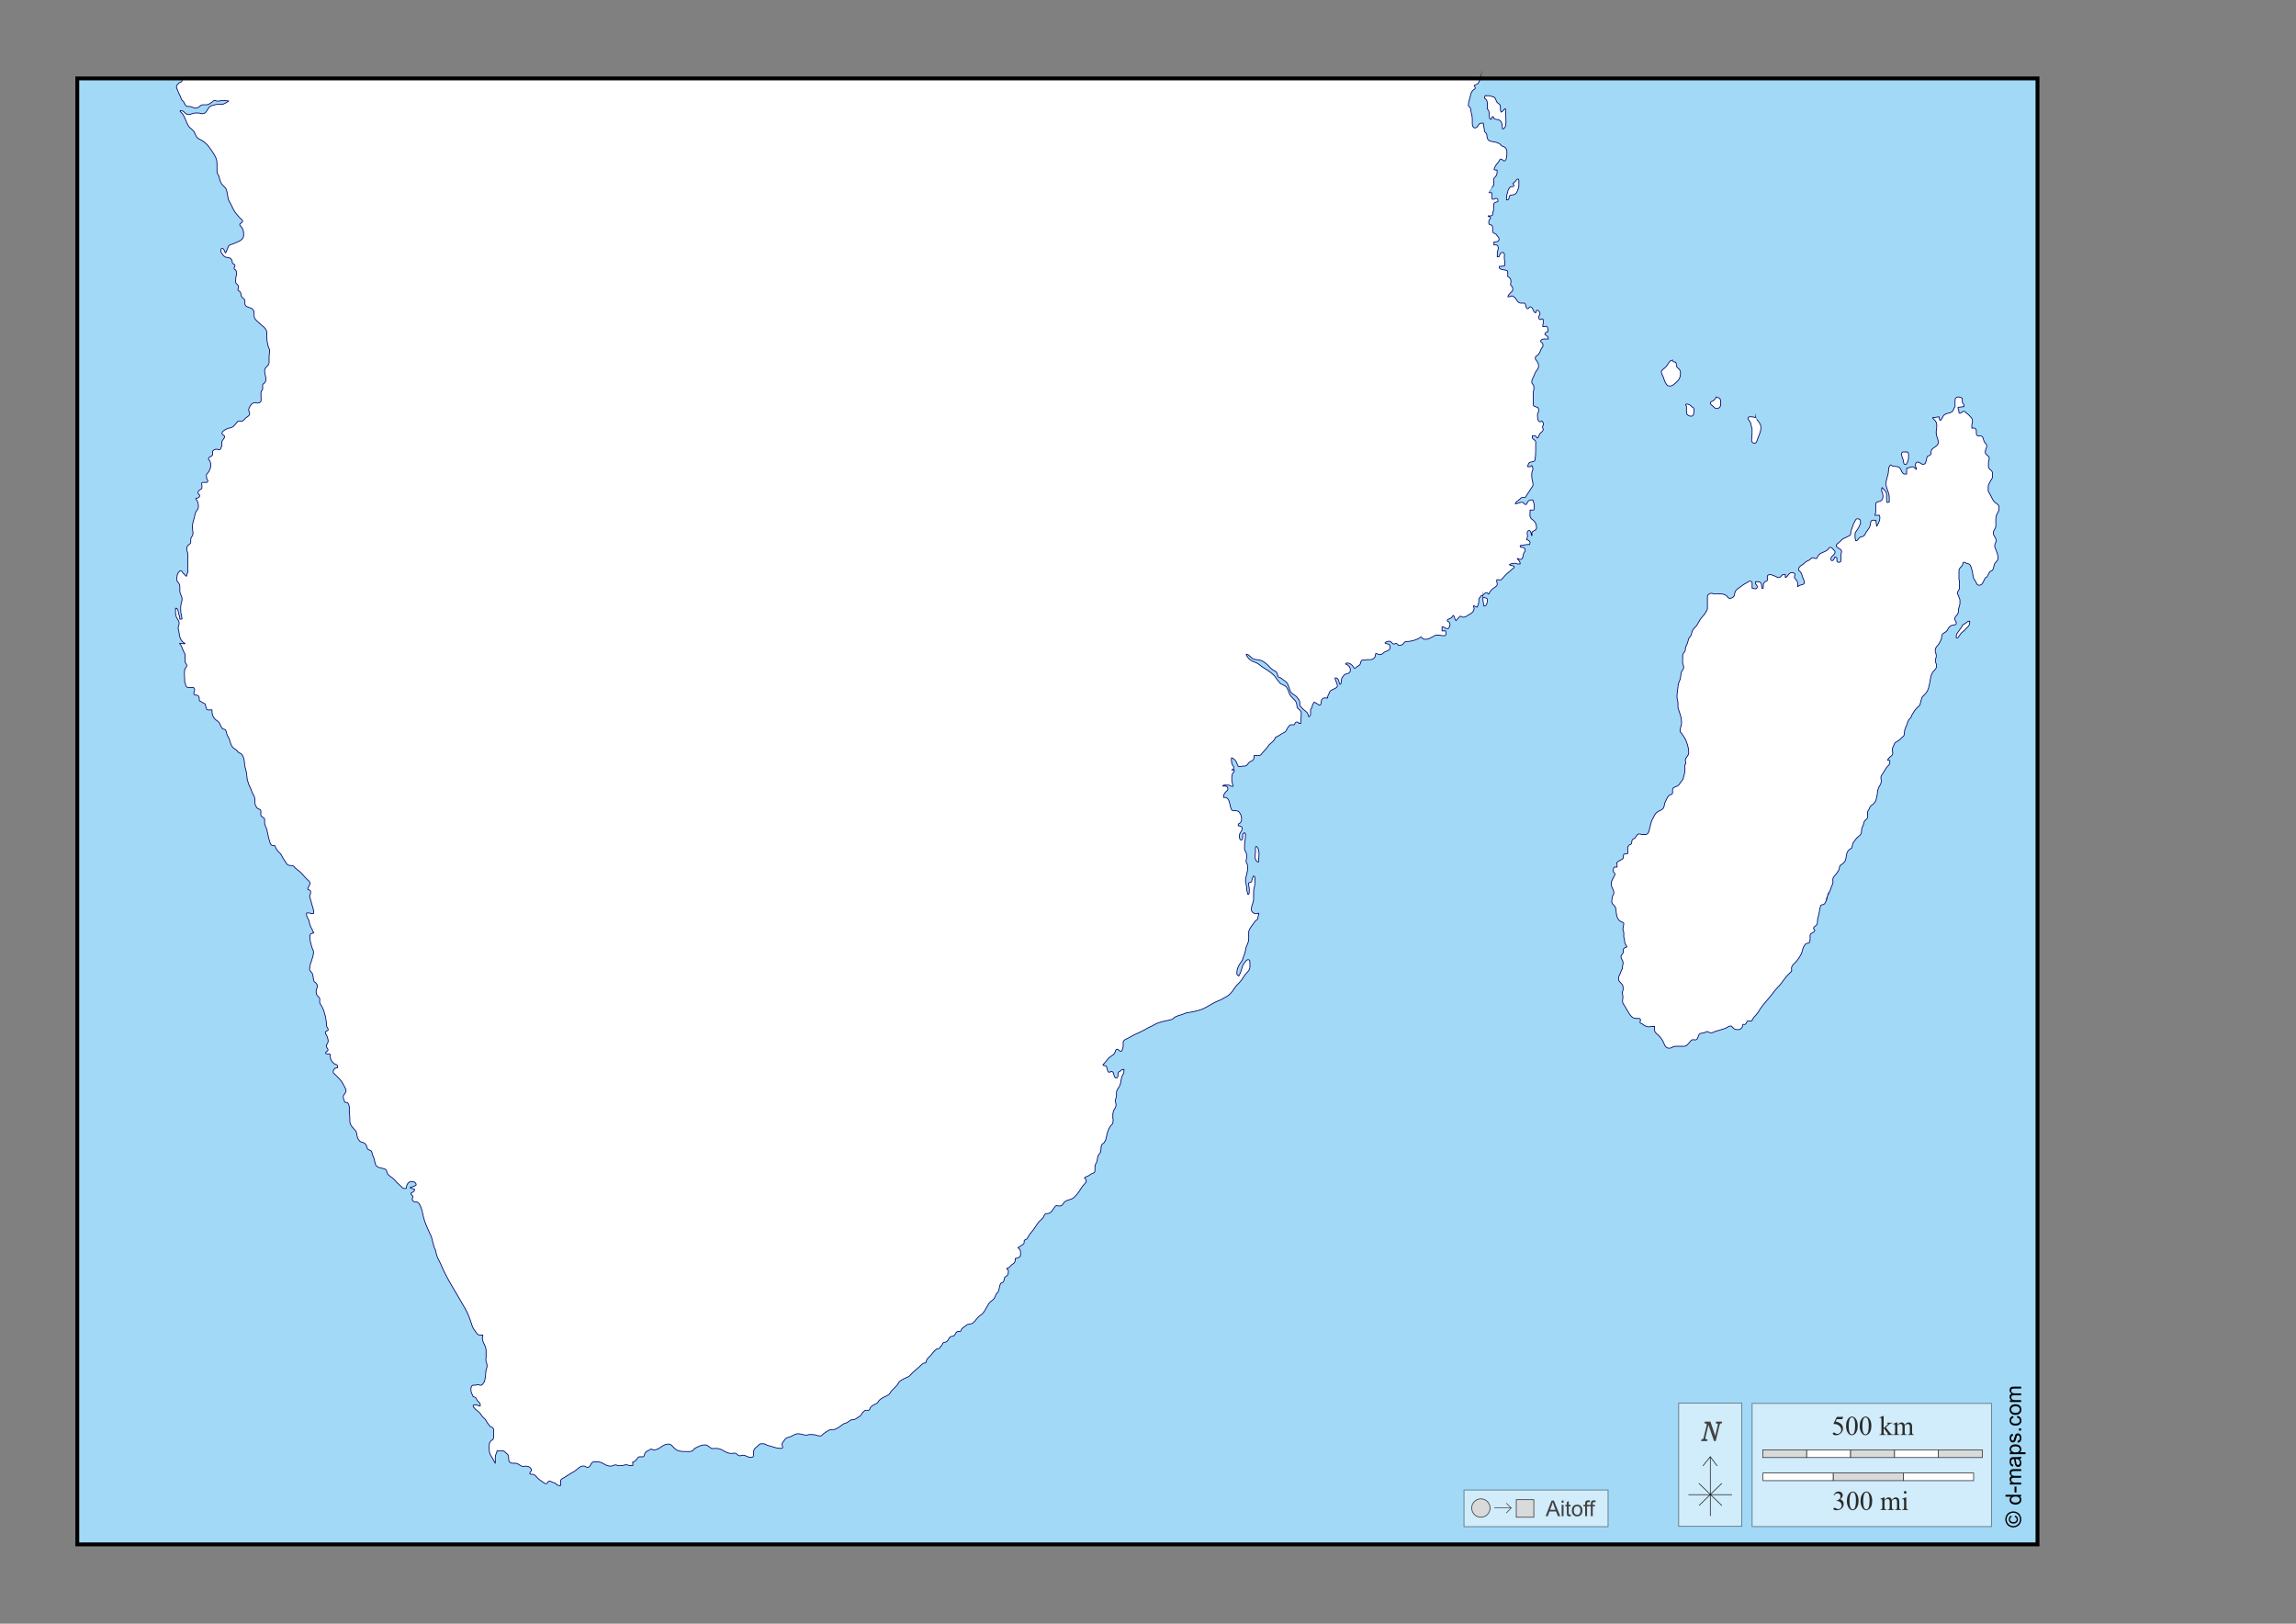 <?xml version="1.0" encoding="UTF-8"?>
<!DOCTYPE svg PUBLIC "-//W3C//DTD SVG 1.1//EN" "http://www.w3.org/Graphics/SVG/1.1/DTD/svg11.dtd">
<!-- Creator: CorelDRAW -->
<svg xmlns="http://www.w3.org/2000/svg" xml:space="preserve" width="297mm" height="210mm" version="1.1" style="shape-rendering:geometricPrecision; text-rendering:geometricPrecision; image-rendering:optimizeQuality; fill-rule:evenodd; clip-rule:evenodd"
viewBox="0 0 29700 21000"
 xmlns:xlink="http://www.w3.org/1999/xlink">
 <rect x="0" y="0" width="29700" height="21000" fill="#808080" stroke="none"/>
 <defs>
  <style type="text/css">
   <![CDATA[
    .str1 {stroke:black;stroke-width:10;stroke-miterlimit:3.864;stroke-opacity:0.502}
    .str3 {stroke:black;stroke-width:50;stroke-miterlimit:3.864}
    .str5 {stroke:#434242;stroke-width:10;stroke-miterlimit:22.926}
    .str2 {stroke:#3F3E3F;stroke-width:10;stroke-miterlimit:3.864}
    .str0 {stroke:#000066;stroke-width:10;stroke-miterlimit:22.926}
    .str6 {stroke:#2B2A29;stroke-width:7.62;stroke-miterlimit:22.926}
    .str4 {stroke:black;stroke-width:7.62;stroke-miterlimit:22.926}
    .fil9 {fill:none}
    .fil7 {fill:none;fill-rule:nonzero}
    .fil10 {fill:#D9DADA}
    .fil0 {fill:#A2D9F7}
    .fil5 {fill:#FEFEFE;fill-rule:nonzero}
    .fil4 {fill:#D9DADA;fill-rule:nonzero}
    .fil8 {fill:#434242;fill-rule:nonzero}
    .fil6 {fill:#2B2A29;fill-rule:nonzero}
    .fil3 {fill:black;fill-rule:nonzero}
    .fil1 {fill:white;fill-rule:nonzero}
    .fil2 {fill:#FEFEFE;fill-rule:nonzero;fill-opacity:0.502}
   ]]>
  </style>
 </defs>
 <g id="Plan_x0020_1">
  <rect class="fil0" x="999.95" y="1014.27" width="25356.09" height="18959.94"/>
  <path class="fil1 str0" d="M19146.86 1014.26c-7.67,23.93 -11.72,45.02 -27.98,63.98 -13.78,16.37 -32.48,14.66 -48.27,28.54 -2.82,2.46 -2.33,1.97 0.24,4.25 7.82,6.85 11.9,15.36 11.9,26.82 0,17.61 -21.68,19.42 -32.52,32.51 -21.67,25.29 -25.73,46.97 -32.51,79.48 -9.03,43.81 -23.48,68.65 -23.48,113.81 0,14.45 18.06,15.81 23.48,28.9 7.67,18.06 6.31,31.16 10.84,50.58 9.92,40.65 16.25,64.58 16.25,106.13l0 47.86c0,26.2 9.04,57.36 35.22,57.36 39.29,0 41.55,-61.42 80.84,-61.42l26.65 0c2.25,27.09 6.78,41.99 10.84,68.64 3.16,22.59 1.81,42.46 19.87,56 23.93,18.06 10.84,47.88 23.48,75.87 9.03,20.32 24.84,30.26 46.97,34.32 41.99,8.14 66.83,9.94 104.77,28.91 15.81,7.67 19.42,21.22 34.32,30.7 18.97,11.75 38.38,9.94 50.58,28.91 12.64,19.86 14.45,35.68 14.45,59.61 0,22.58 -1.81,35.68 -5.42,57.8 -3.16,21.23 -7.22,46.97 -28.9,46.97 -19.42,0 -23.93,-23.48 -43.36,-23.48 -4.5,0 -6.77,2.25 -10.83,3.6 -27.1,54.2 -67.73,73.62 -77.68,133.68 13.56,5.42 23.04,5.42 37.94,5.42 0.91,8.13 1.8,13.09 1.8,21.23 0,20.32 -3.16,32.96 -12.64,51.02 -9.93,18.98 -30.71,23.49 -30.71,44.72l0 69.54c0,16.26 -14.01,21.67 -21.68,35.68 -4.54,8.11 -43.89,66.2 -43.23,66.69 4.63,3.41 10.26,3.76 16.59,3.76 7.76,0 22.67,-4.41 22.43,4.69 -0.64,22.84 0.15,36.66 0.15,60.78 0,9.5 5.42,19.43 14.9,19.43 17.62,0 25.74,-12.65 43.35,-12.65 14.46,0 21.68,16.26 21.68,30.71 0,18.06 -23.48,15.81 -39.74,23.48 -15.81,7.23 -16.26,25.29 -16.26,42.91l0 37.02c0,20.78 -5.86,31.62 -10.84,51.94 -2.7,10.84 2.72,19.87 -3.61,28.9 -9.92,14.45 -27.09,12.65 -45.16,12.65 -3.16,0 -4.51,-3.17 -7.22,-3.62l-3.62 7.23c14.46,5.42 30.71,9.94 30.71,25.29 0,13.09 -15.34,14.9 -19.87,27.09 -4.06,10.84 -3.61,18.07 -3.61,29.82 0,12.18 4.06,22.57 14.45,27.99 7.23,3.61 15.81,0 21.68,5.42 12.64,11.75 14.45,25.29 14.45,42.9l0 38.84c0,20.77 23.93,23.03 41.55,33.87 9.48,5.87 11.28,15.36 18.06,23.48 12.64,14.9 23.48,25.29 23.48,45.16 0,28.46 -37.48,32.52 -65.92,32.52l0 39.74c13.09,0.91 20.76,-2.7 33.41,0 17.61,4.06 21.67,22.58 21.67,40.65 0,25.29 -12.64,38.38 -12.64,63.67l0 47.42 21.68 0c13.09,-26.19 18.51,-56 46.96,-56 22.59,0 27.1,29.81 23.49,52.38 0,3.17 -1.81,4.52 -1.81,7.67 0,31.18 7.23,48.78 7.23,79.95 0,10.38 2.71,16.26 0,26.18 -2.71,9.49 -14.01,9.49 -23.49,10.84 -18.06,2.72 -28.45,3.62 -46.96,3.62l0 23.48c20.31,20.32 41.54,17.17 68.64,23.48 17.17,4.07 39.74,5.42 39.74,23.04l0 58.7c0,6.78 9.03,6.33 14.45,10.39 19.87,14.9 27.09,34.32 27.09,59.61 0,14.9 -5.41,23.03 -5.41,37.94 0,12.64 13.55,14.9 19.87,25.28 8.58,13.56 9.03,24.4 9.03,40.66 0,16.7 -13.54,24.37 -25.29,35.21 -17.15,15.81 -26.19,28.01 -37.93,48.78l1.8 7.22 14 0c13.55,0 19.43,-10.84 32.97,-10.84 58.71,0 60.97,92.13 119.67,92.13l38.85 0c33.87,0 15.34,72.26 49.21,72.26 15.37,0 17.17,-23.49 32.52,-23.49 40.65,0 30.71,67.75 70.45,77.68 5.87,-12.2 7.67,-19.87 10.84,-32.52l8.58 0c23.04,0 36.58,23.04 36.58,46.07 0,16.71 -16.26,23.02 -16.26,39.74 0,14.9 3.17,33.42 18.06,33.42 11.75,0 17.17,-9.04 28.91,-9.04 9.94,0 10.83,13.1 10.83,23.04l0 38.83c0,6.33 -5.42,9.03 -5.42,15.36l0 22.12 21.23 0c8.13,0 12.2,-3.61 20.32,-3.61 23.04,0 25.29,30.71 25.29,53.75l0 16.7c-19.87,3.17 -39.74,12.65 -39.74,32.52 0,9.94 12.65,9.94 19.87,16.25 9.95,8.59 14.9,15.36 23.48,25.29l0 20.32c-21.67,0.46 -33.87,-0.45 -55.55,-0.45 -19.86,0 -41.99,9.04 -41.99,28.9 0,9.95 8.14,14.46 16.26,19.88 14.45,9.94 12.64,26.64 12.64,44.26 0,15.35 -17.15,18.96 -21.68,33.41 -9.92,30.26 -18.51,44.71 -34.32,72.26 -19.87,15.81 -43.35,24.84 -43.35,50.58 0,18.97 16.26,25.29 25.29,41.54 11.28,20.78 18.06,35.68 18.06,59.61 0,30.27 -17.61,45.61 -34.32,70.45 -10.84,15.82 -15.81,26.65 -21.67,45.17 -11.74,35.68 -32.52,53.74 -32.52,91.22 0,24.38 27.1,32.06 27.1,56.45l0 40.64c0,12.2 -8.13,17.61 -8.13,29.81l0 163.47c0,25.76 32.06,26.2 55.09,37.49 18.07,9.03 14.45,30.26 14.45,50.58 0,15.36 -14.45,20.78 -14.45,36.13 0,41.54 -1.81,99.35 39.74,99.35 7.68,0 9.03,-7.23 16.26,-10.84 12.64,12.64 21.68,23.48 21.68,41.55 0,15.36 -12.65,22.58 -12.65,37.93 0,11.28 9.03,16.7 9.03,28.01 0,29.35 -29.35,35.66 -45.15,60.5 -6.78,10.84 -8.59,19.43 -14.46,30.71 -4.51,8.59 -4.51,21.68 -14.45,21.68 -8.58,0 -9.48,-9.48 -14.45,-16.26 -9.93,-13.54 -23.48,-14.45 -40.19,-14.45 -4.97,0 -7.22,1.36 -12.2,1.8l0 22.13c0,24.84 31.62,25.29 41.55,48.32 5.42,12.65 4.06,22.13 1.81,36.13 0,28.46 0.45,44.27 0.45,72.71 0,49.68 -1.81,78.14 -7.68,127.81 -3.16,28 -35.67,28.45 -63.22,34.31 -20.32,4.53 -23.04,24.4 -30.71,43.36l0 15.36c9.48,-0.46 15.36,0 24.84,0 11.74,0 16.71,-8.58 25.74,-15.36 7.68,15.81 14.45,24.39 14.45,41.55 0,24.84 -14.45,37.93 -14.45,62.77l0 38.83c0,41.1 16.26,63.23 16.26,104.33 0,18.97 -11.29,27.54 -21.68,43.35 -12.2,18.51 -18.51,30.26 -30.71,48.77 -11.73,17.62 -19.42,27.1 -30.71,45.16 -7.67,12.64 -10.39,28.9 -25.29,28.9 -10.39,0 -15.81,-0.89 -26.18,-0.89 -17.62,0 -26.2,12.64 -38.85,24.38 -21.41,19.62 -42.79,27.25 -54.92,51.31 -3.85,7.71 -2.86,6.83 5.27,6.15 30.91,-2.63 48.86,-19.53 82.17,-19.53 21.68,0 25.29,28.9 46.97,28.9 15.36,0 15.8,-19.42 23.48,-32.51 13.55,-22.57 36.57,-27.1 63.22,-27.1 9.48,0 8.14,12.65 10.84,21.68 6.33,20.32 12.65,32.52 12.65,54.19 0,22.59 5.86,56 -16.71,56l-37.49 0c-0.45,8.58 0,13.56 0,22.13 0,29.36 -8.12,49.23 5.42,75.41 11.75,22.59 30.71,25.74 46.97,45.17 24.39,28.45 30.71,51.93 30.71,88.51 0,29.81 -35.68,30.71 -56,52.38 -7.67,8.59 -1.81,18.51 -1.81,30.27l0 14.9c-11.85,23.7 -5.58,-65.03 -37.02,-65.03 -16.72,0 -26.2,17.61 -26.2,34.32 0,15.36 5.42,24.39 5.42,39.74 0,15.81 -11.73,27.54 -12.65,43.35 21.23,8.58 40.19,15.36 45.16,37.93l-4.97 25.29c-47.41,0 -74.06,8.59 -121.47,14.46 -0.45,4.52 -1.81,6.77 -1.81,11.28 0,16.26 24.39,9.94 39.74,14 15.81,4.07 25.29,17.62 25.29,34.33 0,23.03 -20.77,31.15 -23.48,54.19 -3.62,29.35 -8.59,65.03 -37.94,65.03 -14.67,0 -23.4,-6.56 -35.83,-10.47 -10.02,-3.14 -10.47,-3.13 -3.55,4.7 15.63,17.72 30.54,28.6 35.77,52.73l-1.81 12.2c-10.39,0 -16.25,0.45 -26.65,0.45 -14.45,0 -22.12,-9.03 -36.57,-9.03 -27.66,0 -47.01,1.15 -69.45,14.09 -6.86,3.95 -7.78,4.19 0.05,7.98 22.25,10.84 56.75,3.54 56.75,28.51 0,10.83 -12.19,12.19 -19.87,19.87 -27.99,28 -47.86,40.65 -77.67,66.83 -18.96,16.71 -27.1,30.71 -45.16,48.78 -14.9,14.89 -22.57,30.71 -43.35,30.71 -9.04,0 -13.1,-5.42 -22.13,-5.42 -6.33,0 -9.48,0.91 -15.81,1.8 -0.45,7.23 -1.81,11.29 -1.81,18.51 0,14.46 7.23,22.14 7.23,36.59 0,20.77 -15.35,30.71 -32.51,42.45 -36.58,24.84 -59.17,44.26 -75.87,84.9l-7.23 1.8c-8.12,-8.12 -12.19,-18.06 -23.48,-18.06 -23.04,0 -30.71,20.32 -48.78,34.32 -6.77,4.97 -15.34,0.45 -21.67,5.42 -4.51,3.62 -4.06,9.48 -7.23,14.45 -8.14,11.75 -21.67,15.81 -21.67,30.27l0 23.48c0,32.06 -9.48,50.57 -21.68,79.92 -18.51,-2.7 -25.29,-13.53 -43.35,-18.06 -0.45,3.17 -3.62,4.06 -3.62,7.23 0,10.39 7.23,15.81 7.23,26.2 0,43.8 -33.87,64.57 -72.26,85.8 -25.29,14 -39.74,28.9 -68.64,28.9 -14,0 -20.32,-12.65 -34.32,-12.65 -9.48,0 -12.65,8.14 -19.87,14.45 -15.81,13.56 -23.93,24.85 -36.13,41.55 -27.1,-13.54 -13.56,-52.83 -39.74,-66.84 -10.84,18.07 -18.98,30.71 -37.93,39.74 -16.26,7.68 -37.94,9.04 -37.94,27.1 0,14 18.96,12.2 27.1,23.48 6.77,9.49 9.03,20.32 9.03,32.52 -7.23,22.12 -12.65,48.77 -36.13,48.77 -23.48,0 -33.43,-18.06 -56,-23.48l-11.75 1.8 0 50.58 46.07 0c1.81,14.01 5.42,22.13 5.42,36.13 0,10.39 -3.61,18.07 -10.83,25.29l-37.49 0c-13.54,0 -21.68,-5.42 -35.22,-5.42l-49.68 0c-9.48,0 -13.55,7.23 -22.13,10.84 -41.55,18.98 -63.67,41.55 -109.29,41.55 -15.8,0 -27.1,-0.45 -38.83,-10.84 -7.68,-6.78 -9.48,-18.07 -19.87,-18.07 -13.1,0 -17.17,13.1 -28.9,18.07 -42.46,19.42 -68.2,28.45 -113.81,36.13 -25.29,4.06 -41.1,0.45 -65.03,9.03 -9.48,3.16 -11.75,12.64 -18.06,19.87 -16.26,17.62 -32.07,25.29 -56,25.29 -18.51,0 -21.23,-25.29 -39.74,-25.29 -11.29,0 -17.62,7.22 -28.9,7.22 -26.65,0 -31.16,-36.12 -57.81,-36.12 -23.93,0 -42.46,4.06 -57.8,21.67 14,17.62 38.38,5.87 54.19,21.68 10.84,10.84 12.65,22.59 12.65,37.93 0,32.97 -34.33,42.91 -65.04,54.2 -27.09,9.94 -34.32,37.93 -63.22,37.93 -23.04,0 -34.77,-13.09 -57.81,-14.45 -7.22,22.59 -3.61,40.65 -19.86,57.8 -31.62,33.43 -70.45,14.9 -115.62,25.29 -17.17,3.62 -30.7,-4.51 -45.16,5.42 -18.51,12.65 -11.28,33.88 -23.48,52.39 -8.14,12.19 -18.06,16.7 -30.71,23.48 -15.81,8.59 -21.22,25.29 -39.74,25.29 -12.64,0 -11.74,-15.81 -19.87,-25.29 -22.12,-25.29 -42.46,-41.55 -75.87,-41.55 -7.22,0 -12.64,1.36 -18.06,5.42l-1.81 7.23c37.03,14.45 61.42,40.19 61.42,79.48 0,21.23 -12.2,37.49 -32.51,43.35 -22.59,6.33 -42,7.23 -54.2,27.1 -10.84,17.62 -24.84,25.74 -27.09,46.97 -0.82,7.13 -6.06,81.53 -21.5,63.69 -10.37,-12.02 -8.7,-27.22 -14.63,-43.82 -7.68,-20.77 -19.87,-37.94 -42,-37.94 -23.09,0 23.93,66.39 23.93,102.07 0,19.41 -17.16,28.44 -34.31,37.02 -19.43,9.48 -32.52,13.1 -50.59,25.3 -14,9.48 -15.36,23.03 -23.48,37.93 -11.29,20.32 -18.06,34.32 -18.06,57.8l-37.49 0c-16.26,0 -27.99,6.34 -36.58,19.87 -16.7,26.65 -0.9,74.07 -32.51,74.07 -7.68,0 -9.94,-6.78 -16.26,-10.84 -18.51,-12.2 -29.81,-20.32 -50.58,-28.9 -3.16,5.41 -7.67,11.28 -10.83,16.25 -13.56,15.36 -11.75,31.16 -18.07,50.58 -4.97,14.45 -18.06,20.32 -18.06,35.68l0 51.48c0,16.72 -7.68,30.71 -23.49,35.68 -9.94,-20.32 -6.77,-37.49 -21.67,-54.2 -23.93,-26.64 -46.07,-34.76 -68.65,-63.22 -7.67,-9.93 -16.26,-14 -21.67,-25.29 -9.95,-20.31 0,-37.93 -7.23,-59.61 -4.97,-15.35 -13.55,-22.12 -21.67,-36.13 -28.46,-49.22 -86.26,-50.13 -102.97,-104.77 -16.71,-54.19 -24.84,-97.09 -74.06,-126.44 -20.78,-12.2 -29.35,-25.74 -50.58,-36.13 -11.29,-5.42 -24.84,-4.51 -28.9,-16.26 -6.33,-18.51 -7.68,-31.16 -16.26,-48.78 -10.39,-21.22 -30.71,-22.57 -50.58,-36.12 -30.71,-20.77 -41.55,-39.74 -68.64,-65.03 -42.46,-39.29 -75.43,-60.51 -133.68,-66.84 -21.67,-2.25 -34.77,-3.16 -54.19,-12.64 -36.57,-18.07 -46.07,-53.29 -86.71,-57.81l-1.8 7.23c22.12,37.48 37.02,61.86 75.87,81.29 21.67,10.84 36.57,12.19 57.8,23.48 38.83,20.78 55.55,41.99 93.94,65.03 57.8,34.32 89.4,55.1 137.28,102.96 24.38,24.4 28.9,47.42 54.19,70.45 11.74,10.84 14,22.59 27.1,30.71 32.96,20.32 65.03,22.13 83.09,56 23.93,44.26 23.49,78.58 57.81,115.61 31.15,33.87 63.67,52.83 66.83,99.35 1.36,18.98 2.71,32.07 14.46,46.97 17.15,21.67 43.35,29.35 43.35,57.35l0 40.64c0,38.4 -7.23,59.61 -7.23,98.01l-21.67 0c-3.62,-11.75 -13.09,-18.97 -25.29,-18.97 -12.65,0 -22.59,6.77 -27.1,18.06 -3.16,7.22 -3.16,18.06 -11.29,18.06l-38.84 0c-15.35,0 -20.32,12.65 -31.16,23.49 -26.2,26.2 -24.39,60.52 -57.8,75.87 -45.16,21.22 -64.58,44.26 -112,63.22 -18.97,57.8 -68.19,70 -101.16,121.03 -21.67,33.42 -40.65,47.41 -66.83,77.67 -14.46,16.71 -21.68,36.13 -43.81,36.13l-64.58 0c-2.25,19.87 0,33.43 -9.03,50.58 -11.28,21.68 -33.87,20.32 -52.38,36.13 -13.1,11.28 -18.07,20.78 -28.91,34.32 -13.55,17.17 -32.06,15.81 -54.19,16.26 -18.51,0.44 -28.45,7.22 -46.96,7.22 -22.13,0 -24.4,-26.65 -32.52,-46.97 -13.38,-32.81 -32.28,-53.47 -63.16,-66.46 -5.86,-2.47 -5.5,-2.93 -6.34,3.43 -0.7,5.2 -0.95,9.52 -0.95,15.62 0,24.38 1.81,38.83 9.03,61.87 5.87,18.51 21.68,25.29 21.68,44.71l-4.15 19.78c-6.78,1.7 -10.34,4.67 -14.82,6.86 -8.19,4.03 -14.74,2.81 0.28,4.02 7.88,0.66 14.36,0.25 24.11,-0.4l0 19.41c0,6.33 -7.23,7.22 -10.84,12.2 -16.26,22.12 -19.87,40.64 -19.87,68.19l0 43.8 14.45 52.39 0 14.45c-4.06,0.44 -6.33,1.8 -10.39,1.8 -20.32,0 -29.8,-16.25 -50.13,-16.25 -15.8,0 -25.88,-1.56 -41.23,0.69 -10.57,-6.06 -23.01,1 -30.12,11.95l35.68 0c18.96,0 31.16,18.98 31.16,37.93 0,18.52 -16.7,23.94 -28.9,37.94 -16.26,18.98 -23.04,33.42 -28.9,57.81l1.8 12.64c22.13,1.36 41.55,0.45 54.19,18.06 35.22,48.33 22.58,91.23 50.58,144.51 4.06,7.68 13.09,5.87 21.68,7.23 30.26,4.97 56.9,-2.7 75.87,21.68 22.57,29.35 30.71,53.29 30.71,90.32 0,20.31 -4.53,35.68 -19.88,48.77 -9.02,7.67 -23.48,9.03 -23.48,21.23l0 14.9c23.48,1.8 50.58,9.94 50.58,33.42 0,40.19 -36.12,56.45 -36.12,96.64 0,23.03 2.25,54.19 25.28,54.19 14.01,0 18.07,-17.15 18.07,-31.16l0 -33.42c0,-14.45 9.92,-22.58 23.48,-29.35 4.06,8.58 12.64,11.75 12.64,21.23 0,17.61 -1.8,27.99 -1.8,45.61l-9.03 77.67c-0.45,17.62 -1.81,28.01 -1.81,45.61l0 14.45c0,33.43 27.1,48.77 27.1,82.2l0 37.02c0,17.17 -7.23,26.65 -7.23,43.82 0,15.35 9.93,22.57 14.45,37.02 6.32,19.87 5.42,32.96 5.42,54.19 0,66.84 -27.1,102.97 -27.1,169.8 0,15.37 6.32,23.04 9.04,37.94 5.86,30.71 4.97,48.77 9.03,79.48 2.25,18.06 9.03,28.45 9.03,46.96 5.42,0.92 9.48,2.26 14.45,3.62 4.06,-10.84 7.23,-17.62 7.23,-29.35l0 -35.23c0,-29.35 -9.03,-45.16 -9.03,-74.52 0,-12.19 14.9,-14.89 27.09,-16.25 12.2,-1.36 14.45,-15.35 16.26,-27.1 3.17,-22.57 11.29,-35.21 21.68,-56 14.9,3.62 18.06,18.98 19.87,34.32l-3.62 14.46 0 51.02c0,41.55 -16.25,64.14 -16.25,105.68l0 89.42c0,55.55 -28.91,84 -28.91,139.55 0,32.52 30.71,55.09 63.23,55.09 7.22,0 10.84,-3.61 18.06,-5.42l14.45 0 0 18.51c0,9.49 -7.67,14 -9.03,23.04 -2.25,14 -0.91,24.84 -9.03,36.12 -9.94,14.01 -25.29,15.81 -34.32,30.71 -30.71,49.22 -59.61,71.36 -77.68,126.45l0 94.38c0,59.61 -34.77,88.07 -41.55,147.68 -4.06,37.48 -15.8,56.91 -28.9,92.12 -6.78,18.07 -6.78,31.62 -18.06,46.97 -40.65,54.64 -65.03,95.74 -65.03,164.38 0,15.37 13.09,21.68 25.29,30.71 27.54,-46.05 32.07,-77.22 48.77,-128.25 6.32,-19.42 14,-29.8 27.1,-45.16 15.34,-17.62 23.48,-37.94 46.96,-37.94 10.39,0 19.87,7.23 19.87,17.62 0,22.12 1.81,34.77 1.81,56.89l0 14.45c0,56.91 -45.61,75.43 -75.87,124.2 -30.71,49.68 -51.03,74.51 -92.12,115.61 -26.65,26.64 -34.77,47.87 -57.81,77.67 -35.68,46.07 -63.67,66.39 -115.61,92.13 -20.32,9.94 -30.71,19.42 -52.39,27.09 -114.71,41.55 -161.21,101.16 -278.18,131.87 -48.32,12.65 -74.97,19.87 -124.64,25.29 -44.27,4.97 -65.03,25.74 -108.39,34.32 -27.54,5.42 -43.79,18.51 -70.45,27.1 -20.31,28.45 -46.06,32.96 -81.28,39.74 -31.62,6.33 -48.78,10.39 -79.48,18.06 -56,14 -85.81,28.91 -135.48,57.81 -17.17,9.94 -29.82,11.75 -46.97,21.68 -63.22,37.93 -100.71,55.1 -168,84.89 -37.03,16.26 -54.19,30.71 -90.31,48.78 -30.26,14.9 -63.23,23.93 -63.23,57.35l0 47.87c0,14.45 -5.42,21.67 -9.03,35.68 -3.17,13.55 -7.67,28.9 -21.68,28.9 -21.22,0 -25.74,-27.1 -46.96,-27.1 -21.68,0 -21.23,27.55 -30.71,46.97 -13.1,26.2 -32.97,31.16 -56,48.77 -30.71,23.49 -42.46,42.46 -66.84,72.26 -11.75,14.45 -22.12,20.32 -30.7,37.93 11.28,7.23 21.67,4.06 34.32,9.03 14,5.42 15.81,19.43 19.87,34.33 6.31,21.22 6.77,48.77 28.9,48.77 11.29,0 15.81,-10.84 27.09,-10.84 41.1,0 22.13,84.9 63.23,84.9 14.45,0 21.68,-15.81 21.68,-30.26l0 -28.9c0,-15.8 14.44,-23.49 28.9,-29.35 12.2,-4.97 14,-21.68 27.54,-21.68l20.32 0 0 25.74c0,32.07 -22.13,46.07 -29.8,77.23 -10.84,43.8 -6.78,71.36 -27.1,111.99 -16.7,33.87 -39.74,50.58 -39.74,88.07l0 38.83c0,24.84 -14.45,37.93 -14.45,62.77 0,19.87 9.04,30.71 9.04,50.58 0,32.07 -18.07,50.58 -32.52,79.48 -3.16,20.32 -9.03,31.62 -9.03,51.94l0 45.61c0.45,2.72 3.61,4.06 3.61,7.23 0,22.58 0.9,36.12 -5.42,57.8 -4.06,14.45 -17.16,16.71 -25.29,28.9 -17.17,25.29 -26.2,41.55 -36.12,70.45 -10.84,31.16 -15.37,50.13 -21.68,83.1 -4.06,21.22 -7.23,35.23 -19.87,52.38 -5.87,8.14 -7.23,17.62 -16.26,21.68 -40.19,18.51 -27.1,65.03 -36.13,108.38 -3.16,16.71 -13.09,24.4 -23.48,37.94 -22.13,28.9 -15.81,55.1 -25.29,90.32 -6.78,25.29 -25.29,35.68 -25.29,61.86l0 38.85c0,17.61 1.81,34.32 -12.65,43.8 -12.64,8.13 -23.03,9.03 -36.12,16.26 -18.07,9.94 -26.2,20.78 -45.16,28.9 -15.42,6.71 -27.02,8.6 -38.46,18.64 -5.86,5.17 -5.23,4.11 0.5,7.91 11.44,7.62 15.15,18.44 19.89,33.06 -6.33,37.93 -36.12,47.41 -55.99,79.48 -34.33,55.55 -53.3,89.42 -101.17,133.67 -35.67,32.97 -71.35,27.55 -113.8,52.39 -27.09,15.81 -27.54,45.61 -55.99,57.8 -11.29,4.53 -19.88,1.81 -32.52,1.81 -9.03,0 -14.45,-3.61 -23.48,-3.61 -15.36,0 -22.13,12.64 -30.71,25.29 -12.64,18.51 -19.87,29.81 -34.32,46.96 -13.1,15.36 -23.49,23.93 -43.36,28.91 -14.45,3.61 -25.73,-2.71 -37.93,5.42 -20.78,13.55 -16.71,36.57 -34.32,54.19 -37.49,37.48 -61.42,56.9 -88.52,102.96 -38.84,66.39 -78.12,92.58 -111.99,160.77 -6.78,14 -22.13,11.29 -34.33,21.68 -12.19,10.39 0,26.2 -7.22,39.74 -9.48,17.17 -23.04,23.03 -39.74,32.51 -13.34,7.62 -20.9,15.89 -33.77,21 -7.6,2.99 -9.47,1.09 -2.19,6.69 17.55,13.59 30.54,28.02 30.54,51.35l0 38.83c0,31.62 -35.23,41.54 -66.84,46.52 -1.36,21.67 -0.91,36.12 -12.64,54.19 -11.29,17.17 -28.46,18.51 -41.55,34.32 -16.7,19.87 -28.9,34.32 -54.19,39.74l-1.81 7.23c13.1,6.33 19.87,15.8 19.87,29.81 0,17.6 -0.45,27.99 -7.22,44.25 -9.48,22.12 -36.13,20.78 -43.36,43.35 -5.42,16.26 -3.16,28.01 -10.84,43.35 -7.22,14.9 -22.58,18.98 -37.93,25.3 -19.87,40.18 -14.9,69.08 -32.52,110.18 -5.86,13.56 -17.16,16.71 -25.28,28.91 -11.29,17.17 -10.84,31.16 -21.68,48.77 -21.23,34.32 -49.68,39.29 -72.26,72.26 -37.48,55.1 -46.07,94.84 -93.93,142.7 -53.74,26.65 -64.58,67.75 -110.19,106.58 -21.23,18.06 -41.55,16.26 -68.64,21.68 -21.23,4.06 -23.93,19.42 -43.36,28.9 -18.06,10.39 -28.45,18.51 -39.74,36.13 -5.86,9.48 -3.61,22.58 -14.45,25.28 -15.81,4.07 -29.81,-3.61 -43.35,5.42 -22.59,15.36 -20.32,42.91 -45.16,54.19 -17.17,7.68 -33.42,2.72 -46.97,16.26 -18.51,18.51 -18.97,39.75 -39.74,56 -13.55,10.84 -28,5.87 -43.35,14.45 -11.29,6.33 -12.2,17.62 -18.06,28.91 -7.23,14 -16.26,19.86 -27.1,30.7 -5.42,5.42 -3.61,14.01 -10.84,16.26 -11.75,3.62 -22.13,0 -32.51,7.23 -40.66,28.45 -51.5,56.91 -86.71,92.12 -18.98,18.98 -32.52,28.46 -43.35,52.39 -4.98,10.84 -0.46,22.13 -9.04,30.71 -7.67,7.67 -18.97,2.25 -28.9,7.22 -27.55,14.46 -37.93,32.07 -61.42,52.39 -33.87,29.35 -54.64,43.8 -86.7,75.87 -21.23,21.23 -30.71,38.84 -57.81,50.58 -41.99,18.51 -66.83,28 -102.96,55.99 -18.07,14.01 -19.43,31.62 -34.32,48.78 -24.85,28.01 -40.66,42.45 -66.84,68.64 -20.32,20.32 -22.59,42.91 -46.97,57.81 -41.99,26.2 -72.7,30.7 -110.19,63.22 -17.17,14.9 -18.51,33.43 -37.93,45.16 -14.45,9.03 -25.74,10.39 -39.74,19.87 -16.71,11.29 -28.9,16.71 -41.55,32.51 -11.29,14.01 -9.48,37.94 -27.54,37.94l-35.24 0c-11.73,0 -16.7,9.48 -25.74,16.26 -21.22,16.25 -25.28,33.42 -41.54,54.19 -6.33,8.14 -14.45,8.58 -23.49,14.45 -28.45,18.97 -45.6,37.94 -79.92,37.94l-14.01 0c-22.58,11.28 -33.87,23.93 -55.99,36.12 -15.82,8.59 -28.01,6.78 -43.36,16.26 -40.65,25.29 -59.61,46.52 -102.96,66.84 -34.33,15.81 -64.59,-1.36 -95.74,19.87 -24.4,16.7 -40.65,23.48 -63.23,41.54 -15.36,12.2 -22.59,28.91 -42.45,28.91 -38.39,0 -58.7,-18.07 -97.09,-18.07l-46.07 0c-13.54,0 -21.23,7.23 -34.77,7.23 -42.9,0 -65.48,-18.07 -108.38,-18.07 -47.88,0 -68.65,32.52 -115.61,43.36 -30.71,6.78 -51.49,19.42 -66.84,46.97 -9.94,18.06 -25.28,26.2 -25.28,46.96 0,14.9 9.02,22.13 9.02,37.04 0,10.38 -12.19,15.35 -22.58,15.35 -67.29,0 -102.97,-23.49 -168.89,-37.94 -21.68,-4.51 -30.71,-21.67 -52.84,-21.67l-37.03 0c-19.88,0 -27.1,16.25 -42,28.9 -21.23,18.51 -38.38,26.65 -48.77,52.38 -11.29,27.55 -2.26,47.88 -7.23,77.68 -2.25,14.45 -20.32,16.25 -35.23,16.25 -40.19,0 -60.06,-27.09 -100.25,-27.09 -16.25,0 -25.29,7.23 -41.54,7.23 -27.55,0 -34.77,-34.33 -62.33,-34.33 -17.6,0 -27.55,3.62 -45.16,3.62 -79.93,0 -114.7,-65.03 -194.63,-65.03 -17.17,0 -27.1,1.8 -44.26,1.8 -42.91,0 -56.9,-46.96 -99.8,-46.96 -57.36,0 -87.16,21.22 -139.1,46.96 -25.29,50.58 -77.23,37.94 -130.97,37.94 -50.58,0 -85.35,-4.51 -123.73,-37.94 -29.81,-25.74 -42.9,-57.8 -82.2,-57.8 -80.38,0 -111.08,75.87 -191.48,75.87 -13.09,0 -18.51,-10.84 -31.6,-10.84 -14,0 -19.42,11.75 -32.52,16.26 -22.58,8.13 -36.57,18.97 -48.77,39.74 -9.94,16.7 -4.52,43.35 -23.93,43.35l-46.07 0c-17.15,0 -22.57,15.81 -32.96,28.9 -16.71,20.78 -30.26,33.88 -56,41.55 1.36,5.87 2.7,9.48 2.7,15.81l0 26.65c-14.45,0 -22.12,0.89 -36.58,0.89 -18.95,0 -28.45,-10.83 -47.41,-10.83 -24.39,0 -37.49,10.83 -61.87,10.83l-42.45 0c-13.1,0 -19.87,-9.03 -32.96,-9.03 -26.65,0 -39.3,16.26 -65.95,16.26 -69.98,0 -101.15,-56 -171.14,-56l-44.27 0c-42.9,0 -39.74,72.26 -82.64,72.26 -20.77,0 -28.91,-18.07 -49.67,-18.07 -46.52,0 -67.75,29.35 -104.77,57.81 -18.06,14 -30.71,19.42 -50.58,30.7 -42.46,24.85 -65.03,41.1 -106.58,66.84 -16.26,9.94 -36.12,15.36 -36.12,34.77l0 55.55 -7.23 10.84c-14.45,-5.42 -23.48,-6.31 -37.94,-10.84 -11.75,-3.61 -13.55,-16.7 -23.48,-23.48 -9.94,-6.78 -19.42,-5.42 -30.71,-9.03 -18.51,-5.87 -27.54,-18.07 -46.96,-18.07 -21.68,0 -21.68,34.32 -43.36,34.32 -14,0 -19.87,-9.92 -32.51,-16.25 -34.33,-22.58 -57.36,-37.49 -84.9,-66.84 -15.81,-16.71 -24.85,-30.26 -46.97,-37.93 -16.7,-5.87 -45.16,5.42 -45.16,-12.65 0,-17.61 19.87,-23.93 19.87,-41.54 0,-34.77 -37.49,-52.39 -72.26,-52.39 -11.75,0 -18.06,3.61 -29.81,3.61 -44.25,0 -61.86,-41.55 -106.11,-41.55l-35.24 0c-22.57,0 -43.8,-12.19 -47.41,-34.32 -4.52,-26.65 0.45,-43.35 -9.03,-68.64 -4.06,-11.28 -13.56,-14.9 -21.68,-23.48 -16.7,-18.07 -29.81,-34.32 -54.64,-34.32l-66.13 0c-2.19,0 -2.05,-0.27 -2.08,1.92 -0.51,19.54 -8.81,30.28 -16.24,48.65 -6.78,17.17 -2.72,30.26 -6.33,48.78 0.44,23.87 2.96,37.31 0.35,60.36 -0.39,3.66 -0.4,2.88 -2.14,0.09 -15.7,-24.73 -20.5,-42.86 -37.04,-67.68 -25.29,-37.93 -39.74,-64.12 -39.74,-109.74l0 -49.67c0,-27.09 6.78,-46.97 27.09,-64.58 8.59,-7.23 18.51,-8.12 23.49,-18.07 12.64,-25.73 7.22,-45.15 7.22,-74.06 0,-23.93 3.62,-38.83 -3.61,-61.42 -7.23,-21.67 -32.52,-18.06 -46.96,-36.12 -23.94,-30.27 -37.49,-47.86 -56.01,-81.29 -10.83,-19.87 -28.9,-24.38 -41.54,-43.35 -19.87,-29.8 -32.51,-48.33 -61.42,-70.45 -14.9,-11.29 -25.74,-16.71 -36.13,-32.52 -7.22,-11.29 -19.87,-16.71 -19.87,-30.71 0,-15.35 21.68,-14.45 37.03,-14.45 19.42,0 28.45,16.26 47.88,16.26 3.16,0 4.5,-3.17 7.22,-3.61l0 -14.91c0,-25.73 -23.04,-33.42 -37.94,-53.74 -12.19,-16.25 -12.19,-34.32 -30.7,-43.35 -6.34,-3.17 -11.75,-0.45 -18.07,-3.62 -8.13,-4.5 -8.58,-13.53 -12.64,-21.67 -14.45,-27.1 -21.68,-45.61 -21.68,-76.77 0,-24.84 9.93,-53.29 34.77,-53.29 5.42,0 8.59,0.91 14,1.81 15.35,0 24.38,-7.23 39.74,-7.23 15.81,0 23.94,7.23 39.74,7.23 15.82,0 23.04,-13.1 32.52,-25.29 22.57,-28 21.68,-52.84 27.09,-88.52 5.42,-34.32 1.36,-55.08 10.84,-88.51 5.42,-18.96 10.84,-29.8 10.84,-49.67 0,-33.43 -16.26,-50.58 -16.26,-84 0,-5.42 3.17,-8.59 3.17,-14.01 0,-37.47 0.45,-59.15 0.45,-96.63 0,-68.2 -48.78,-100.27 -48.78,-168.45 0,-12.69 4.1,-19.81 6.53,-31.46 1.02,-4.88 0.27,-3.77 -4.41,-3.77l-35.99 0c-33.41,0 -42.9,-31.6 -63.67,-57.8 -25.29,-32.07 -32.52,-55.09 -45.16,-93.94 -24.84,-75.41 -39.74,-117.41 -77.68,-186.05 -106.38,-193.68 -239.98,-385.46 -323.34,-592.5 -9.03,-22.57 -18.98,-34.33 -28.9,-56 -19.42,-42 -22.59,-68.64 -34.33,-113.8 -3.16,-12.65 -10.38,-18.52 -14.44,-30.71 -16.26,-48.77 -21.24,-78.13 -34.33,-128.26 -6.33,-25.29 -17.17,-37.48 -27.09,-61.41 -34.33,-83.1 -60.97,-128.26 -81.29,-216.77 -12.2,-53.75 -15.36,-86.26 -39.74,-135.48 -9.95,-20.32 -15.36,-36.13 -36.13,-45.16 -13.55,-5.87 -23.93,-0.9 -37.93,-5.42 -17.17,-5.42 -28.91,-18.07 -28.91,-36.13 0,-11.28 9.04,-15.81 9.04,-27.1 0,-20.31 -25.74,-24.84 -27.1,-45.15 20.77,-15.35 48.77,-22.58 48.77,-48.78 0,-7.67 -10.83,-6.78 -18.06,-9.03 -15.4,-5 -26.98,-5.4 -38.59,-15.32 -3.87,-3.32 -2.94,-2.7 1.48,-3.53 21.56,-4.06 34,-10.19 55.17,-19.09 9.03,-3.61 19.87,-6.31 19.87,-16.25 0,-28.46 -32.06,-41.55 -60.52,-41.55 -44.25,0 -64.12,46.07 -69.54,90.32l-23.03 0c-22.57,0 -30.26,-18.06 -47.42,-32.52 -32.07,-27.09 -48.32,-44.71 -75.86,-75.86 -39.75,-44.71 -94.38,-54.64 -104.78,-113.81 -5.42,-31.6 -40.19,-35.21 -72.25,-41.54 -20.78,-4.06 -32.07,-9.48 -50.58,-19.87 -20.78,-11.29 -22.59,-31.16 -28.91,-54.2 -8.13,-30.26 -8.58,-50.13 -23.48,-77.67 -12.64,-23.03 -9.03,-42 -21.67,-65.03 -8.59,-15.35 -23.94,-14 -39.74,-21.68 -12.2,-5.87 -14.01,-18.06 -18.07,-30.71 -8.58,-25.73 -16.26,-46.96 -41.54,-57.8 -23.94,-10.39 -46.08,-8.59 -59.62,-30.71 -8.14,-13.54 -16.7,-21.23 -21.67,-36.13 -12.65,-36.13 -3.62,-65.03 -28.91,-93.93 -36.57,-41.99 -70.45,-68.64 -70.45,-124.19l0 -46.06c0,-25.29 -6.33,-39.29 -6.33,-64.58 0,-27.55 -0.44,-42.91 0,-70.45 -4.95,-20.77 -7.22,-34.77 -20.76,-50.58 -9.48,-10.84 -24.84,-0.45 -36.13,-9.03 -6.78,-4.98 -6.33,-13.54 -9.03,-21.68 -5.87,-16.71 -12.65,-27.09 -12.65,-45.16 0,-35.22 36.13,-47.86 36.13,-83.09 0,-13.1 -4.97,-20.77 -10.84,-32.52 -23.03,-46.52 -34.76,-73.15 -68.64,-112 -19.87,-23.03 -34.32,-32.96 -54.19,-55.99 -13.1,-15.35 -32.52,-21.23 -32.52,-41.55 0,-30.71 27.1,-54.19 57.81,-54.19l0 -16.71c0,-16.26 -15.36,-23.93 -30.71,-28.45 -20.32,-6.32 -30.26,-18.96 -43.35,-36.13 -23.49,-30.26 -19.88,-56 -25.3,-93.93 -12.19,1.35 -18.51,-0.45 -30.7,-1.81 -10.84,-1.36 -25.29,-1.8 -25.29,-12.64 0,-19.43 30.71,-20.32 30.71,-39.75 0,-20.76 -21.68,-27.99 -21.68,-48.77 0,-26.65 23.48,-37.48 23.48,-64.12 0,-30.71 -10.39,-47.43 -19.87,-76.78 -3.61,-10.84 -16.26,-13.54 -16.26,-25.28 0,-12.65 2.71,-23.94 14.46,-28.91 9.47,-4.06 21.67,-5.86 21.67,-16.26 0,-23.93 -21.67,-34.32 -21.67,-58.25 0,-69.86 -23.01,-173.87 -56,-236.19 -13.56,-25.74 -30.26,-37.93 -32.52,-66.84 -0.91,-14 3.17,-22.12 1.81,-36.13 -1.81,-17.61 -12.64,-26.18 -25.29,-37.93 -18.97,-17.61 -21.68,-37.02 -21.68,-63.22 0,-28.46 15.81,-42 18.07,-70.45 -7.68,-18.51 -13.56,-28.46 -27.1,-43.35 -4.97,-5.42 -13.09,-4.07 -16.26,-10.84 -16.25,-35.22 -9.03,-60.97 -21.67,-97.55 -9.48,-27.54 -37.94,-35.68 -37.94,-65.03 0,-74.2 50.58,-141.56 50.58,-220.83 0,-25.73 -14.9,-37.93 -21.68,-62.77 -13.09,-46.97 -23.48,-74.07 -23.48,-122.84 0,-16.7 -4.06,-29.8 5.42,-43.35 10.39,-14.9 27.54,-9.03 43.36,-18.06 -11.29,-15.35 -12.2,-28.46 -21.68,-45.17 -21.23,-36.57 -30.26,-60.05 -37.94,-101.15 -6.78,-37.94 -34.32,-54.65 -34.32,-93.49 0,-6.31 1.36,-10.37 1.81,-16.7 9.03,-0.45 14,-1.81 23.03,-1.81 14.45,0 22.58,7.23 37.03,7.23 11.75,0 18.51,-0.9 30.26,-0.9l0 -35.23 -52.39 -186.96c3.61,-16.26 12.65,-23.48 12.65,-39.74 0,-13.55 3.16,-25.29 -5.42,-35.23 -8.59,-9.93 -30.71,-4.51 -30.71,-18.07 0,-15.8 10.84,-22.12 14.45,-37.93 5.42,-11.28 14.45,-21.68 14.45,-34.32 0,-23.93 -17.17,-33.41 -34.32,-50.58 -21.68,-21.67 -35.23,-33.87 -54.19,-57.8 -32.97,-41.55 -60.97,-55.56 -101.16,-90.32 -14,-12.2 -17.62,-28 -36.13,-30.71 -30.26,-4.98 -57.36,1.36 -74.06,-23.49 -30.26,-44.25 -48.33,-69.09 -72.26,-117.41 -12.19,-24.38 -31.62,-30.71 -46.96,-52.39 -11.75,-16.26 -19.87,-26.64 -27.1,-45.16 -3.16,-8.58 -3.61,-20.31 -12.65,-21.67 -14.44,-2.71 -26.19,3.16 -37.93,-5.42 -18.97,-14 -19.87,-33.41 -27.1,-56 -17.16,-51.94 -19.86,-83.54 -32.51,-137.29 -9.94,-41.54 -30.71,-61.86 -30.71,-104.32l0 -35.22c0,-29.81 -48.77,-28.9 -48.77,-58.72l0 -53.27c0,-15.36 -16.26,-19.43 -30.71,-24.85 -19.87,-7.22 -26.65,-22.57 -36.13,-41.54 -15.81,-31.61 -5.42,-55.55 -10.84,-90.32 -5.42,-33.88 -20.78,-50.14 -34.32,-81.29 -16.7,-38.83 -21.68,-62.78 -43.35,-99.35 -4.53,-23.93 -12.2,-34.32 -18.06,-57.81 -8.14,-33.87 -5.42,-54.19 -10.84,-88.51 -7.23,-45.16 -19.87,-68.2 -25.29,-113.8 -5.87,-51.03 -4.06,-84.46 -32.52,-126.45 -11.28,-16.71 -25.74,-18.96 -43.35,-28.9 -13.1,-7.23 -14.9,-19.87 -27.1,-28.91 -18.97,-14 -32.06,-21.22 -48.77,-37.93 -29.35,-29.35 -29.81,-58.7 -43.36,-97.55 -10.38,-29.35 -23.93,-42.9 -34.31,-72.25 -9.04,-25.29 -4.53,-51.03 -28.91,-63.23 -8.13,-4.06 -15.81,-1.8 -23.48,-7.22 -28.01,-20.32 -26.65,-47.87 -45.16,-77.68 -12.64,-20.32 -28.9,-23.93 -46.97,-39.74 -40.19,-34.77 -48.77,-74.51 -48.77,-127.34 -18.51,-2.27 -28.45,0.89 -46.96,0.89 -33.43,0 -27.55,-45.6 -41.55,-75.86 -3.62,-8.59 -13.1,-9.04 -21.68,-12.65 -12.64,-5.87 -18.97,-12.64 -30.71,-19.87 -8.58,-4.97 -20.32,-4.97 -21.68,-14.45 -3.61,-20.77 0.45,-35.22 -9.03,-54.19 -12.19,-24.85 -63.22,-6.32 -63.22,-34.32 0,-21.23 10.84,-32.07 10.84,-53.29 0,-14.44 -11.29,-27.09 -25.74,-27.09l-60.52 0c-20.77,0 -27.55,-22.59 -32.97,-42.46 -4.52,-16.26 -10.83,-24.38 -10.83,-41.1 0,-4.51 1.36,-6.76 1.8,-11.28 -1.35,-18.07 -3.61,-32.07 -3.61,-50.14l0 -51.47c0,-18.51 1.36,-29.81 9.03,-46.52 6.78,-15.34 21.68,-21.67 21.68,-38.83 0,-23.03 -23.49,-31.62 -23.49,-54.65l0 -85.8c0,-18.06 -11.74,-26.2 -18.06,-42.9 -10.39,-27.55 -17.62,-42.91 -28.9,-70.45 -2.23,-5.42 -33.7,-39.41 -18.28,-34.89 3.66,1.09 7.16,2.37 11.5,2.37 4.61,0 73.76,10.02 50.13,-1.81 -54.64,-31.6 -66.38,-79.93 -74.06,-142.7 -2.72,-22.13 -10.84,-33.88 -10.84,-56 0,-23.48 12.65,-36.13 12.65,-59.61 0,-28.9 -14.9,-43.35 -28.9,-68.65 -15.82,-28.9 -18.07,-49.66 -18.07,-82.64 0,-17.16 1.36,-26.64 0,-43.8l14.45 0c23.93,18.97 18.07,44.71 27.1,74.06 7.67,25.29 14.45,40.19 14.45,66.84l19.87 0 9.03 -3.62c-6.78,-46.52 -18.06,-70.89 -18.06,-117.41 0,-31.16 -0.45,-48.77 5.42,-79.48 4.06,-22.13 12.64,-33.41 12.64,-56 0,-44.71 -28.9,-66.84 -28.9,-111.55l0 -51.48c0,-32.06 -14.9,-50.13 -36.13,-73.61l-3.61 -32.52c5.42,-32.96 1.81,-57.8 25.29,-81.28 8.58,-8.59 11.29,-19.87 23.48,-19.87 17.61,0 21.68,17.61 32.52,30.7 13.54,16.26 26.18,22.13 37.93,39.75l7.23 -1.81c4.51,-11.73 3.61,-20.77 7.22,-32.52 1.36,-4.51 8.12,-5.42 8.12,-10.38 0,-93.94 0.91,-147.22 0.91,-241.15 0,-23.49 -14.45,-35.68 -14.45,-59.17 0,-23.93 4.06,-42.44 21.68,-57.8 13.09,-11.29 30.71,-16.26 30.71,-33.87l0 -37.03c0,-31.62 28.9,-44.71 28.9,-76.32 0,-34.32 -7.22,-53.29 -7.22,-87.61 0,-47.87 13.53,-74.51 25.28,-121.03 7.68,-30.71 6.78,-51.48 23.49,-77.68 14.45,-22.57 28.9,-36.12 28.9,-63.22 0,-30.26 -4.53,-47.86 -16.26,-75.87 -3.61,-9.48 -16.26,-11.29 -16.26,-21.67 0,-3.62 2.26,-5.42 1.81,-9.04 22.57,-2.7 46.97,-11.73 46.97,-34.32 0,-17.62 -21.68,-22.12 -21.68,-39.74 0,-23.93 22.13,-31.16 39.74,-46.97 4.06,-3.61 10.84,-4.51 10.84,-10.39l0 -40.63c0,-5.87 -3.61,-9.04 -3.61,-14.9 0,-8.58 2.7,-18.98 11.28,-18.98l57.36 0 12.65 -16.26c-1.81,-15.34 -12.65,-21.22 -16.26,-36.12 0,-16.71 -3.62,-24.84 -3.62,-41.55 0,-16.26 14.46,-20.77 23.49,-34.32 21.67,-32.97 32.51,-56.9 32.51,-96.64 0,-20.33 -1.8,-33.42 -10.84,-51.49 -5.42,-11.28 -18.06,-15.34 -18.06,-27.99 0,-31.62 54.19,-28.45 54.19,-60.07 0,-10.38 -1.8,-15.8 -1.8,-26.19 0,-25.73 26.64,-39.29 52.38,-39.29 14.9,0 23.04,7.23 37.93,7.23 13.55,0 14.91,-16.71 19.88,-28.91 3.61,-9.03 10.83,-13.09 10.83,-23.03l0 -44.25c0,-32.07 34.32,-43.35 34.32,-75.42 0,-19.42 -32.51,-18.51 -32.51,-37.94 0,-24.37 18.96,-37.02 39.74,-48.77 22.13,-12.64 36.13,-19.42 61.42,-23.48 52.83,-8.58 68.19,-50.13 106.58,-88.52l44.71 0c29.35,0 36.57,-27.54 60.06,-45.16 21.68,-16.25 45.16,-25.29 45.16,-52.38 0,-18.07 -12.65,-27.1 -12.65,-45.16 0,-21.68 8.59,-34.32 19.87,-52.39 15.35,-24.84 32.07,-43.35 61.42,-43.35 12.64,0 19.87,5.42 32.52,5.42 23.03,0 46.96,-13.54 46.96,-36.58 0,-27.09 -1.8,-42.45 -1.8,-69.55 0,-21.68 -2.26,-36.58 9.03,-54.64 4.51,-7.22 12.64,-10.39 12.64,-19.42l0 -53.28c0,-15.81 16.71,-18.98 27.1,-30.26 14.45,-15.35 13.09,-31.16 14.45,-52.39 -3.16,-42.44 -16.26,-62.31 -16.26,-104.77 0,-46.52 57.81,-57.81 57.81,-104.33l0 -73.14c0,-30.72 7.22,-48.33 7.22,-79.04 0,-24.84 -14.45,-37.49 -19.87,-61.42 -9.48,-41.54 -16.26,-65.47 -16.26,-107.93l0 -56.89c0,-69.1 -59.61,-91.69 -108.38,-140.46 -26.2,-26.18 -51.49,-40.19 -56,-77.67 -3.61,-32.07 6.32,-54.64 -10.83,-81.29 -21.68,-33.88 -58.26,-27.99 -92.13,-50.58 -22.13,-14.45 -16.26,-40.19 -16.26,-66.84 0,-23.93 -21.68,-31.6 -37.93,-48.77 -18.07,-19.42 -7.68,-43.8 -21.68,-66.84 -8.58,-14 -30.71,-14 -30.71,-30.7 0,-14.91 7.23,-23.04 7.23,-37.94 0,-25.74 -28.01,-31.6 -36.13,-56 -4.06,-13.09 0.89,-22.12 0,-36.12 0,-8.59 1.8,-17.16 1.8,-25.74 0,-19.87 10.84,-30.27 10.84,-50.13 0,-18.07 -2.25,-29.35 -10.84,-45.17 -5.86,-10.83 -23.48,-9.92 -23.48,-22.57 0,-15.8 12.64,-23.03 12.64,-38.84 0,-16.26 -20.78,-16.26 -30.7,-28.9 -5.87,-7.23 -3.17,-14.45 -5.42,-23.49 -4.97,-21.22 -12.65,-36.57 -32.52,-45.16 -14.45,-6.31 -24.84,-2.7 -39.74,-7.22 -24.39,-7.67 -39.29,-17.62 -52.38,-39.74 -9.94,-16.71 -23.49,-24.85 -23.49,-44.25 0,-13.56 0.9,-31.62 14.45,-31.62 27.94,0 31.28,29.77 44.24,54.7 3.52,6.75 3.18,4.3 6.32,-1.62 10.93,-20.44 15.89,-35.58 25.31,-58.5 5.42,-13.54 6.32,-25.74 18.07,-34.32 19.87,-14.45 37.49,-13.1 59.61,-23.48 59.16,-27.55 128.25,-43.81 128.25,-109.28 0,-39.3 -1.8,-65.95 -23.48,-98.46 -9.94,-14.9 -27.1,-19.87 -27.1,-37.94 0,-21.23 36.13,-20.32 36.13,-41.54 0,-27.1 -27.1,-32.97 -43.35,-54.19 -26.2,-34.33 -46.52,-50.58 -68.64,-88.52 -13.56,-23.48 -19.43,-38.83 -30.71,-63.22 -16.26,-34.77 -34.32,-52.39 -43.36,-90.32 -10.84,-45.16 -7.67,-74.51 -25.29,-117.42 -15.36,-37.49 -45.61,-46.06 -65.03,-81.28 -19.42,-35.22 -19.87,-59.17 -32.51,-97.55 -14.9,-20.32 -21.68,-37.03 -21.68,-62.78l0 -89.41c0,-73.61 -31.62,-113.35 -72.26,-174.77 -46.51,-70 -83.09,-110.64 -158.96,-146.32 -35.68,-16.7 -42.91,-47.41 -59.61,-83.09 -19.87,-42.91 -57.35,-49.22 -81.29,-90.32 -33.87,-58.25 -36.13,-100.25 -75.87,-153.54 -10.39,-14.01 -19.87,-18.97 -30.71,-32.52l5.42 -7.23 8.59 0c41.08,0 51.48,50.58 92.57,50.58 37.49,0 56.9,-19.87 94.39,-19.87l33.42 0c22.12,0 34.32,9.04 56.45,9.04 43.79,0 56.89,-41.1 81.29,-77.68 14.89,-22.57 35.21,-25.74 61.41,-32.52 23.04,-5.86 36.13,-10.84 60.06,-10.84l40.65 0c39.38,0 58.57,-20.98 91.77,-39.16 9.12,-4.96 9.44,-3.89 -0.9,-4.43 -23.22,-1.24 -38.89,-6.98 -64.24,-6.98 -29.35,0 -45.6,9.03 -74.95,9.03 -15.82,0 -23.93,-9.03 -39.75,-9.03 -15.36,0 -19.42,13.55 -32.51,21.67 -26.2,16.26 -41.54,34.32 -72.7,34.32l-42.46 0c-39.29,0 -52.39,43.36 -91.68,43.36 -28.9,0 -43.35,-14.01 -71.35,-19.87 -23.93,-4.97 -46.96,4.97 -61.41,-14.45 -10.84,-14.46 -14.9,-25.74 -23.49,-41.55 -6.77,-12.64 -15.81,-17.62 -25.28,-28.9 -13.56,-15.81 -11.75,-32.07 -21.68,-50.58 -15.36,-28.45 -23.93,-44.71 -34.32,-75.87 -9.48,-19.42 -14.45,-27.99 -14.45,-48.77 0,-17.15 12.64,-25.29 25.29,-36.13 5.41,-4.51 6.31,-11.73 12.64,-14.45 14.45,-6.32 34.32,-7.23 34.32,-23.49 0,-12.64 -4.67,-18.83 -10.99,-29.66l16802.34 0.01zm4493.43 10571.79c-6.78,41.1 -14.9,63.67 -36.13,99.35 -8.58,14.9 -25.29,12.64 -41.54,18.06 -14.9,4.98 -13.56,20.79 -18.07,36.13 -5.42,19.87 -9.48,31.62 -10.84,52.39 -3.16,44.71 -20.32,67.28 -23.48,111.99 -1.81,23.49 2.7,42 -12.65,59.62 -14.89,17.16 -37.93,21.67 -37.93,44.26 0,10.84 14.45,13.54 14.45,24.38 0,34.32 -59.61,30.26 -59.61,64.58l0 51.48c0,18.06 -1.36,31.17 -12.65,44.71 -7.22,8.58 -18.51,4.06 -28.9,7.23 -17.16,5.41 -24.39,17.16 -34.32,32.51 -24.39,37.04 -20.32,67.28 -39.74,106.58 -20.32,40.65 -36.58,62.33 -65.03,97.54 -21.23,26.2 -43.8,35.24 -56,66.84 -6.78,18.51 -1.8,30.71 -1.8,50.58 0,10.39 -9.49,14.45 -16.26,21.68 -18.98,20.31 -32.52,31.15 -50.58,52.38 -25.74,29.81 -37.94,49.68 -61.42,81.29 -42.9,57.35 -79.48,80.84 -119.22,140.9 -55.55,74.51 -99.35,111.99 -153.54,189.67 -23.94,34.77 -32.97,56.91 -61.42,88.51 -16.26,18.07 -28.01,27.55 -39.74,48.78 -6.78,12.64 -10.39,28.9 -25.29,28.9 -12.65,0 -19.87,-3.62 -32.52,-3.62 -25.29,0 -21.23,38.85 -45.16,46.97 -7.22,2.26 -12.64,-3.16 -19.87,-1.81 -14.9,2.72 -6.77,23.04 -14.45,36.13 -12.2,20.78 -28.46,32.52 -52.39,32.52 -26.64,0 -46.52,-3.17 -65.03,-21.68 -10.84,-10.84 -15.8,-25.29 -31.61,-25.29 -30.25,0 -42.9,20.78 -71.35,30.71 -47.42,16.71 -75.87,23.93 -124.64,37.93 -23.03,6.78 -33.87,19.88 -57.8,19.88 -23.04,0 -34.78,-16.26 -57.81,-16.26 -15.81,0 -20.32,16.26 -36.13,18.06 -24.84,2.72 -48.32,-0.89 -61.42,19.87 -16.26,25.29 -11.28,53.74 -37.93,66.84 -15.36,7.67 -28.01,-3.17 -45.16,0 -16.26,3.16 -23.48,14.9 -34.32,27.09 -25.29,28.01 -40.19,57.81 -78.12,57.81l-109.3 0c-33.41,0 -49.22,25.29 -82.64,25.29 -57.35,0 -61.42,-65.93 -93.03,-113.81 -18.06,-27.54 -30.71,-41.54 -56,-63.22 -22.12,-18.96 -39.74,-33.87 -39.74,-62.77 0,-12.19 1.81,-18.97 1.81,-31.16 0,-4.06 -1.36,-6.78 -1.81,-10.84l-37.48 0c-12.2,0 -18.07,5.42 -30.26,5.42 -38.39,0 -60.51,-14.9 -91.22,-37.93 -10.84,-8.13 -28.9,-7.23 -28.9,-20.77 0,-10.39 7.22,-15.81 7.22,-26.2 0,-11.73 -6.78,-23.48 -18.51,-23.48l-35.23 0c-56,0 -82.19,-43.36 -110.64,-92.13 -14.45,-25.29 -23.93,-39.74 -37.93,-65.03 -13.56,-24.38 -30.71,-37.02 -30.71,-65.03 0,-23.04 5.42,-36.58 5.42,-59.61 0,-20.32 -9.04,-31.16 -9.04,-51.48 0,-14.91 10.84,-21.68 10.84,-36.59l0 -35.22c0,-48.32 -59.61,-60.52 -59.61,-108.83 0,-30.26 13.09,-45.62 25.29,-73.16 9.48,-20.77 10.84,-34.77 23.48,-54.2 0,-30.26 10.84,-49.22 10.84,-79.48 0,-32.06 -27.09,-45.6 -27.09,-77.67 0,-21.68 18.06,-28.91 27.09,-48.77 8.59,-19.43 -4.52,-36.58 7.23,-54.2 10.39,-15.81 26.65,-15.34 43.35,-25.29 -9.03,-22.57 -23.93,-30.71 -28.9,-54.19 -3.61,-17.15 -0.91,-27.99 -3.61,-45.16 -1.81,-11.28 -9.03,-16.7 -9.03,-28.45l0 -55.09c0,-17.62 -10.84,-27.09 -10.84,-44.71 0,-28.9 10.84,-45.16 10.84,-74.06 0,-13.1 -15.37,-14.9 -27.1,-19.87 -14,-5.87 -21.68,-10.84 -32.52,-21.68 -23.03,-23.04 -27.54,-44.25 -34.31,-75.87 -6.78,-33.41 -3.17,-53.75 -12.65,-86.71 -9.94,-34.77 -48.78,-42.44 -48.78,-78.57 0,-25.75 4.07,-40.65 9.04,-65.94 4.06,-19.42 18.06,-28.01 18.06,-47.88 0,-46.96 -34.32,-68.64 -34.32,-115.61 0,-40.19 21.68,-59.61 36.13,-96.63 4.51,-11.29 12.64,-16.7 12.64,-28.9 0,-17.17 -21.67,-21.68 -21.67,-38.85 0,-21.67 -0.91,-37.93 14.45,-53.28 12.19,1.81 22.12,1.36 34.32,0l0 -29.35c0,-9.03 -4.06,-14 -5.42,-23.03 13.54,-18.07 30.26,-28.01 50.58,-37.94 16.7,-8.13 33.41,-14 36.13,-32.51 2.7,-17.62 -4.06,-38.85 12.64,-45.16 17.15,-6.33 45.16,4.51 45.16,-14.01 0,-29.79 -1.36,-46.52 -1.81,-76.31 10.4,-10.39 11.74,-21.23 23.49,-28.91 7.67,-4.97 16.26,-3.61 21.68,-10.84 13.53,-18.06 2.25,-38.37 16.25,-55.99 10.39,-13.1 26.19,-11.75 36.13,-25.29 16.26,-21.68 23.93,-48.78 51.48,-48.78 15.36,0 23.94,7.23 39.29,7.23l42.45 0c23.49,0 36.58,-18.97 43.81,-41.55 7.22,-23.93 10.84,-38.84 16.26,-63.22 10.38,-45.61 15.8,-71.81 39.73,-111.99 18.07,-30.27 23.49,-54.2 52.39,-74.07 25.29,-17.17 45.61,-19.87 68.64,-39.74 28.46,-24.4 16.71,-56.91 34.33,-90.32 20.76,-39.29 26.64,-72.71 65.03,-93.93 7.67,-4.06 15.34,-3.17 21.67,-9.04 18.07,-16.7 2.26,-39.29 9.03,-63.22 7.23,-25.29 32.52,-26.2 56,-37.93 24.85,-12.2 33.88,-28.91 48.78,-52.39 9.92,-15.36 20.76,-21.67 28.9,-37.93 6.31,-12.65 4.51,-22.59 9.03,-36.13 13.09,-37.94 16.26,-62.33 16.26,-102.52 0,-14.45 -1.81,-22.12 -1.81,-36.57 0,-4.06 1.36,-6.78 1.81,-10.84 4.06,-5.87 10.84,-12.2 10.84,-19.87 0,-14.45 -5.42,-22.59 -5.42,-37.04 0,-42 43.35,-56.45 43.35,-98.44 0,-56.91 -10.84,-88.51 -28.9,-142.71 -14.45,-43.35 -34.77,-62.33 -57.81,-101.16 -9.48,-15.8 -25.29,-21.22 -25.29,-39.74 0,-41.54 19.88,-63.22 19.88,-104.77 0,-65.03 -16.26,-100.26 -36.13,-162.57 -5.42,-17.17 -10.84,-27.55 -10.84,-45.61l0 -46.07c0,-32.07 -12.65,-49.67 -12.65,-81.74 0,-42.45 5.87,-65.94 10.84,-108.38 3.61,-34.32 2.7,-55.55 18.07,-86.71 21.67,-43.8 16.25,-74.06 27.09,-121.03 6.32,-27.09 30.71,-37.03 30.71,-65.03 0,-24.39 -10.39,-37.03 -14.45,-61.42 0,-35.22 1.8,-57.35 1.8,-92.57 0,-25.75 19.88,-35.68 30.71,-59.16 6.32,-14.01 1.81,-24.84 5.42,-39.74 4.97,-20.78 14.01,-31.16 21.68,-50.58 9.93,-24.84 11.29,-41.1 19.87,-66.84 5.42,-17.17 18.51,-22.12 27.1,-37.93 9.03,-16.26 9.92,-28.45 14.45,-46.97 11.73,-47.88 48.77,-60.52 72.25,-102.96 24.38,-43.81 36.58,-70.9 72.26,-106.58 19.42,-19.42 26.65,-34.32 39.74,-57.8 7.23,-13.56 16.26,-21.68 16.26,-37.49l0 -152.64c0,-26.2 24.38,-44.71 50.58,-44.71 15.34,0 23.03,7.23 38.38,7.23l56.91 0c36.58,0 61.42,0 92.57,18.06 21.23,12.2 25.74,39.74 50.58,39.74 30.26,0 58.25,-18.51 61.42,-48.77 3.61,-33.87 15.35,-56.91 43.35,-75.87 44.71,-30.71 66.84,-53.29 115.61,-77.67 14.9,-7.23 21.23,-19.87 37.94,-19.87 14.45,0 30.71,5.86 30.71,20.32l0 70c17.15,0 26.18,9.03 43.35,9.03 13.54,0 23.48,-12.65 23.48,-26.2 0,-21.22 -23.48,-27.99 -23.48,-49.22 0,-6.32 1.35,-10.39 1.81,-16.71l15.8 0c20.77,0 38.83,-1.8 51.03,14.45 17.15,23.04 5.42,45.16 16.26,72.26 6.31,-0.91 10.39,-1.36 16.26,-3.61l0 -34.77c0,-20.79 7.22,-35.68 23.48,-48.33 10.84,-8.58 28.9,-7.22 28.9,-21.23l0 -47.86c0,-17.17 20.77,-23.03 37.94,-23.03 16.26,0 25.29,5.42 39.74,12.64 30.26,4.97 41.09,25.29 71.34,25.29 25.29,0 30.26,-28.9 53.3,-37.93 9.88,-3.96 16.64,-2.38 26.35,-2.53 4.85,-0.07 4.42,-0.71 4.29,4.32 -0.37,13.09 -2.12,21.68 0.03,35.18 0.47,3.07 0.24,2.97 3,1.51 34.34,-18.12 40.43,-63.78 80.13,-63.78 18.51,0 41.55,5.88 41.55,24.39 0,11.75 -7.23,18.06 -7.23,29.81 0,27.09 26.65,34.32 36.13,59.61 8.68,23.43 5.68,39.36 5.43,63.81 -0.02,3.2 -0.43,3.3 2.68,2.02 12.98,-5.4 19.04,-15.9 33.44,-18.86 23.03,-4.98 50.58,-9.04 50.58,-32.52 0,-25.74 -11.75,-38.84 -19.88,-63.22 -8.58,-26.21 -11.28,-42.91 -25.28,-66.84 -9.48,-16.26 -28.91,-20.78 -28.91,-39.74 0,-42.91 43.36,-50.58 74.07,-81.29 20.31,-20.32 37.02,-27.54 63.22,-39.74 18.07,-8.58 23.03,-28.9 43.35,-28.9 18.52,0 28.46,9.03 46.97,9.03 16.26,0 14.45,-21.23 23.48,-34.32 15.35,-22.59 32.52,-32.07 57.81,-43.36 31.15,-14 52.83,-19.86 75.87,-45.15 8.13,-9.04 11.29,-21.68 23.48,-21.68 19.87,0 29.35,13.54 41.55,28.9 9.03,11.29 21.67,15.35 21.67,29.8 0,41.1 -54.19,50.13 -54.19,91.23 0,9.93 4.53,21.68 14.46,21.68 15.36,0 24.84,-12.2 28.9,-27.1 2.25,-8.58 1.8,-19.87 10.83,-19.87 11.75,0 23.49,6.78 23.49,18.51l0 33.43c0,12.18 14.9,16.7 27.09,16.7 14.45,0 27.1,-10.39 27.1,-24.84l0 -83.99c0,-11.3 7.23,-17.17 7.23,-28.46 0,-33.42 -37.03,-37.48 -59.61,-61.41 -4.07,-4.52 -10.84,-6.33 -10.84,-12.64 0,-24.85 23.03,-32.52 41.54,-48.78 22.59,-20.32 31.62,-39.29 59.61,-50.58 24.4,-9.94 39.3,-16.26 61.42,-30.7 7.23,-4.53 15.36,-3.17 19.87,-10.84 8.58,-14.9 3.61,-26.2 7.23,-43.36 8.13,-37.04 19.87,-55.1 30.7,-90.32 5.42,-18.51 13.1,-28 21.68,-45.16 7.68,-15.81 14.9,-32.51 32.52,-32.51 18.97,0 39.74,8.58 39.74,27.54l0 37.04c0,7.23 -6.78,9.93 -9.03,16.71 -10.39,32.06 -24.84,45.6 -41.55,74.06 -9.03,15.34 -19.87,23.93 -19.87,41.99l0 37.04c0,19.41 4.97,30.25 9.03,49.22l7.23 1.81c25.28,-9.95 28,-32.96 50.58,-46.97 14.89,-9.03 29.81,-3.61 43.35,-14.45 18.51,-14.45 21.68,-30.26 34.32,-50.58 17.17,-28.01 32.07,-40.65 46.97,-70.45 11.75,-35.23 3.61,-84.9 40.65,-84.9 15.34,0 23.48,1.81 38.83,3.61 3.5,28.87 1.91,46.73 10.02,73.27 0.86,2.85 0.61,3.02 1.97,0.3 21.16,-41.92 38.59,-66.3 38.59,-113.31 0,-10.84 -4.51,-17.17 -7.23,-27.09 -21.87,-0.89 -34.42,-0.06 -55.71,-0.01 -2.41,0 -2.16,0.16 -1.67,-2.22 3.04,-14.81 10.42,-22.93 10.42,-38.42l0 -102.97c0,-35.22 50.57,-26.19 75.87,-49.67 17.16,-15.36 18.06,-37.04 18.06,-61.41 0,-29.82 -18.06,-44.27 -18.06,-74.07 0,-11.07 4.01,-18.93 6.74,-28.86 0.49,-1.85 0.24,-2.24 1.32,-0.45 17.71,29.08 45.36,37.08 53.35,70.86 11.75,46.96 -7.22,77.68 10.84,122.83 9.94,-2.71 16.26,-5.42 27.1,-7.22 0.91,-22.59 0,-36.13 0,-58.72 0,-72.25 -41.55,-107.47 -41.55,-179.73 0,-54.19 20.78,-84 28.9,-137.28 6.23,-40.9 -0.67,-79.18 30.98,-103.62 1.61,-1.23 1.37,-1.29 2.81,0.09 26.79,25.51 57.1,15.15 92.66,24.05 47.88,11.73 37.93,93.93 87.62,93.93l21.4 -0.1 1.64 -1.87 1.46 -71.84c0,-2.31 -0.41,-2.02 1.88,-2.09 27.58,-0.79 42.03,-18.03 70.25,-18.03 24.35,-0.16 32.54,18.79 51.79,34.26 3.83,3.07 2.35,0.3 1.79,-3.25 -3.09,-19.5 -13.84,-31.88 -13.84,-52.69 0,-18.97 9.94,-39.74 28.91,-39.74 30.7,0 41.54,28.9 72.25,28.9 41.55,0 36.13,-55.1 50.58,-93.93 6.33,-18.06 31.62,-13.56 43.35,-28.9 14.46,-18.98 1.81,-40.65 14.46,-61.42 26.2,-42.46 86.7,-46.97 86.7,-97.55 0,-43.35 -18.96,-65.94 -25.29,-108.38 -8.12,-56.91 18.07,-93.93 0,-148.12 -9.54,-28.66 -30.77,-38.94 -48.44,-62.14 -3.22,-4.22 -1.13,-2.85 3.23,-2.96 29.32,-0.78 48.53,-7.76 78.41,-10.52 3.4,-0.3 2.9,-0.45 2.97,2.92 0.3,15.45 2.56,25.29 8.96,39.75 1.65,3.73 1.1,4.51 4.94,2.69 30.97,-14.83 27.7,-55.27 58.32,-74.51 35.23,-22.59 72.25,-12.65 101.16,-43.36 16.25,-18.06 14.44,-39.74 32.51,-57.8l0 -87.62c0,-21.68 18.97,-38.83 40.65,-38.83 10.84,0 13.54,1.8 24.38,3.61 11.75,4.51 19.87,7.23 28.9,16.26l0 40.19c0,21.67 21.68,29.81 21.68,51.49l0 13.09 -75.87 9.03 0 16.71c0,9.48 8.14,14 9.03,23.03 1.81,14.9 -2.7,37.94 12.65,37.94 22.58,0 29.81,-25.29 52.38,-25.29 16.26,0 21.68,13.54 34.32,23.48 10.39,8.12 18.52,12.2 27.1,21.68 25.29,27.09 50.58,43.8 50.58,81.28 0,22.58 -9.03,34.77 -9.03,57.36 0,12.65 0.44,20.32 0.44,32.96 18.53,0.9 33.43,-5.86 46.52,7.23 19.87,19.87 7.68,44.25 12.65,72.26 2.71,14.9 17.17,21.67 32.51,23.48 12.2,1.36 19.87,-4.52 30.71,0 28.9,11.73 23.93,44.25 37.94,72.25 10.83,22.13 32.51,30.26 32.51,55.09 0,32.07 -19.87,48.33 -19.87,80.39 0,37.49 52.39,43.81 52.39,81.29 0,22.57 -10.84,34.77 -10.84,57.36l0 47.86c0,39.3 53.29,46.52 53.29,85.81l0 46.97c0,18.96 -12.19,27.1 -20.78,43.8 -18.06,34.32 -36.12,54.64 -36.12,93.49 0,18.51 1.8,32.51 1.8,51.02 16.26,27.1 25.74,42.45 39.74,70.45 19.42,38.83 29.82,67.29 68.65,86.71 8.13,10.84 18.97,12.64 25.29,25.29 7.22,14.9 5.41,26.65 5.41,43.35 0,36.13 -24.37,51.94 -34.32,86.71 -7.22,25.29 -7.22,41.1 -7.22,67.28l0 66.84c0,37.93 -32.52,53.75 -32.52,91.68 0,40.63 36.13,56.89 36.13,97.55 0,27.09 -18.06,40.63 -18.06,67.73 0,23.03 9.94,35.23 18.06,56.91 14.9,39.74 25.29,64.12 25.29,106.57 0,29.8 -27.1,39.3 -41.55,65.03 -15.81,28.46 -10.84,50.58 -25.29,79.49 -9.92,19.87 -33.41,15.34 -45.16,34.32 -12.19,19.87 -15.81,33.87 -27.09,54.19 -6.78,12.64 -21.68,10.84 -28.91,23.48 -23.03,40.64 -31.15,90.32 -77.67,90.32 -27.99,0 -33.87,-29.35 -46.97,-54.19 -6.31,-12.64 -16.7,-17.17 -21.67,-30.71 -13.1,-36.58 -9.48,-60.06 -19.87,-97.54 -7.68,-28.91 -9.93,-46.07 -23.49,-72.26 -8.12,-16.26 -21.22,-23.48 -39.74,-25.29 -13.59,-1.47 -47.12,-28.77 -53.17,-12.18l-11.86 32.5c0,11.28 -10.84,14.45 -18.06,23.03 -13.54,15.81 -25.29,27.1 -25.29,48.33l0 118.31c0,5.87 6.33,7.67 6.33,13.55l0 93.03c0,28 -26.2,38.38 -26.2,66.39 0,17.15 13.55,22.57 16.25,39.74 3.17,21.23 16.26,30.71 16.26,51.93l0 38.84c0,26.64 -10.39,40.65 -16.26,66.38 -5.86,26.19 0.45,44.25 -10.83,68.65 -12.65,27.09 -39.74,35.21 -39.74,65.03 0,23.93 19.87,33.87 19.87,57.8 0,20.77 -26.19,23.04 -46.97,25.29 -22.57,2.71 -33.87,14.45 -48.77,30.71 -13.1,14.45 -14.45,28.46 -27.1,43.35 -17.62,20.77 -39.74,21.68 -55.99,43.36 -13.55,18.06 -8.13,35.68 -14.46,57.8 -6.78,23.04 -14,35.22 -25.29,56 -19.87,37.02 -54.19,52.38 -54.19,94.83 0,28.45 14.45,42.91 14.45,71.36 0,23.93 -12.64,36.58 -12.64,60.51 0,27.09 16.26,40.65 16.26,67.74 0,43.36 -37.49,57.81 -57.81,95.74 -21.68,39.74 -18.96,67.73 -28.9,112 -13.54,59.16 -14.45,98.9 -52.39,146.32 -18.06,22.57 -33.41,31.15 -50.58,54.19 -7.67,31.6 -16.25,55.09 -23.48,86.71 -6.32,28.45 -29.8,34.32 -48.77,55.99 -23.93,27.1 -32.52,46.06 -52.39,75.87 -8.58,13.09 -9.03,24.38 -16.26,37.94 -8.58,15.81 -22.12,20.32 -30.71,36.13 -12.19,21.67 -14.89,36.57 -23.48,59.61 -12.64,34.32 -26.18,51.93 -30.71,88.51 -3.16,25.29 2.72,46.97 -16.26,63.22 -10.83,9.04 -17.61,14.45 -27.09,25.29 -23.03,26.65 -45.16,33.42 -74.06,54.2 -12.2,8.58 -13.09,20.76 -19.87,34.32 -11.29,22.57 -19.87,37.02 -19.87,62.31 0,15.81 5.42,24.84 5.42,40.65 0,43.8 -58.7,48.32 -65.03,92.13 9.03,0.44 17.17,-2.72 23.48,3.61 6.33,6.32 3.61,13.54 3.61,22.57 0,32.07 -23.93,44.27 -43.35,69.55 -17.16,22.13 -24.38,37.49 -37.94,61.43 -14.9,25.73 -34.32,40.18 -34.32,70.44 0,15.81 5.42,24.85 5.42,40.64 0,46.52 -32.51,65.94 -43.35,111.1 -10.39,43.8 -6.78,69.09 -19.87,112 -5.42,38.83 -22.58,59.61 -52.39,84.9 -9.48,7.67 -18.51,9.48 -25.29,19.87 -9.03,13.54 -10.84,23.48 -18.06,37.93 -8.12,16.71 -19.87,25.74 -19.87,44.71l0 58.71c0,25.29 -28.46,29.35 -39.74,51.93 -9.48,18.96 -9.04,32.52 -16.26,52.39 -7.22,20.32 -17.15,30.71 -19.87,52.38 -2.7,22.58 1.81,38.39 -9.03,57.81 -9.48,17.62 -20.32,25.74 -36.13,37.93 -26.19,19.87 -33.87,39.74 -56,65.03 -15.81,18.52 -13.54,36.58 -21.67,59.62 -2.71,8.58 -1.36,18.06 -9.04,23.48 -8.58,5.87 -14.89,8.12 -23.48,14.45 -37.93,29.35 -40.19,65.93 -46.97,113.8 -5.42,37.03 -23.03,57.81 -52.38,79.48 -9.93,7.23 -18.07,9.49 -25.29,19.87 -8.12,11.74 -4.97,22.13 -9.03,36.13 -6.78,23.04 -16.26,33.88 -28.9,54.2 -20.32,32.95 -49.67,44.71 -54.2,83.09 -1.81,15.35 1.81,23.48 1.81,38.83 0,25.75 -14.9,37.49 -21.68,62.33 -12.2,45.16 -27.54,70.89 -48.77,113.8zm1023.78 -5740.73l-46.08 0c-13.09,0 -20.31,14 -20.31,27.1 0,31.15 13.55,47.87 21.67,77.67 6.33,23.93 2.26,57.81 27.1,57.81 15.81,0 20.78,-16.26 27.1,-30.72 10.83,-23.93 14.45,-40.63 14.45,-67.28l0 -37.04c0,-13.99 -9.93,-27.54 -23.93,-27.54zm641.72 2380.38l0 22.12c5.42,0.46 8.58,1.81 14,1.81 9.93,0 13.1,-10.38 18.51,-18.06 8.14,-11.29 14.45,-18.52 21.68,-30.71 14.9,-24.38 33.43,-28.91 52.38,-50.58 30.26,-34.77 66.84,-51.94 66.84,-98l0 -19.42c-23.93,-1.8 -35.68,14.45 -54.19,28.9 -12.65,9.95 -25.29,9.95 -36.13,21.68 -8.12,9.03 -8.12,19.42 -16.26,28.9 -16.7,19.43 -22.57,33.87 -37.93,54.2 -15.35,20.32 -28.9,33.42 -28.9,59.16zm-9057.28 2722.69c-8.13,0 -8.58,11.75 -8.58,19.87l0 63.23c-4.06,20.77 -4.06,32.96 -4.06,54.19 0,26.65 9.93,45.16 30.71,61.42l14.45 0 5.42 -110.2c-3.62,-27.54 -2.26,-45.16 -16.26,-68.64 -5.42,-9.48 -10.39,-19.87 -21.68,-19.87zm2934.5 -3219c0.91,8.59 0,13.55 0,22.12 0,34.79 8.58,53.3 13.55,88.07 36.57,-2.7 43.35,-46.52 43.35,-83.09 0,-24.38 -32.51,-27.1 -56.9,-27.1zm387.47 -5354.16c5.86,9.03 12.64,14.45 12.64,25.29 0,17.17 -24.84,11.75 -41.54,14.45 -10.4,1.81 -11.29,14 -18.07,21.68 -8.13,9.03 -14,15.36 -16.26,27.09 -7.22,37.49 -19.87,57.36 -19.87,95.29l0 23.93c5.42,0.45 9.03,1.81 14.45,1.81 27.1,0 10.4,-51.93 36.13,-59.61 19.42,-5.87 33.88,-1.81 52.39,-10.84 23.93,-11.73 32.96,-29.35 41.54,-54.19 7.68,-22.13 15.36,-34.77 15.36,-58.25l0 -70.91c0,-7.23 -4.52,-15.35 -11.74,-15.35 -15.81,0 -19.88,16.26 -30.71,27.09 -13.1,13.1 -21.23,19.43 -34.32,32.52zm-346.83 -1138.03c-12.65,0 -21.68,12.64 -21.68,25.29 0,11.29 14,12.65 19.87,21.67 12.2,18.52 18.06,31.62 18.06,53.75l0 70.9c22.59,22.58 23.94,44.71 25.3,75.86 0.91,23.94 -2.26,57.81 21.67,57.81 3.17,0 4.06,-3.16 7.23,-3.61 0,-13.54 2.72,-30.71 16.25,-30.71 11.29,0 9.95,14 16.26,23.48 6.33,9.48 15.81,10.84 27.1,12.65 18.51,3.16 32.07,1.36 46.97,12.64 35.23,27.1 28.9,64.14 34.32,108.39l16.25 0c33.43,-33.42 28.91,-68.65 28.91,-114.7 0,-55.11 -5.42,-86.71 -5.42,-141.81l-9.03 -1.81c-18.07,18.06 -25.29,34.32 -48.78,43.36 -11.29,-27.55 -6.77,-47.42 -9.03,-77.68 -2.26,-29.8 -37.48,-32.51 -48.77,-59.61 -9.48,-23.49 -13.54,-40.64 -32.52,-57.81 -6.78,-5.86 -14.9,-1.36 -23.48,-5.42 -27.99,-14 -48.33,-12.64 -79.48,-12.64zm2404.31 3421.32c-37.03,10.39 -43.35,41.54 -66.83,72.25 -15.81,20.78 -28.91,29.81 -48.78,46.97 -10.84,9.48 -21.67,15.36 -21.67,29.81 0,23.48 10.39,35.67 19.87,56.89 8.58,18.98 10.39,31.62 18.06,50.59 15.35,37.48 29.8,77.67 70.45,77.67 33.43,0 50.13,-18.96 75.87,-39.74 42.46,-34.32 63.22,-70.9 63.22,-125.54 0,-23.48 -4.97,-40.2 -21.67,-56.91 -13.54,-13.54 -27.1,-19.42 -30.71,-37.93 -3.17,-17.15 1.81,-31.61 -9.03,-45.16 -7.23,-9.03 -19.43,-3.16 -28.91,-9.03 -7.22,-4.51 -11.73,-15.81 -19.87,-19.87zm187.87 567.21c-5.42,0 -10.84,3.61 -10.84,9.03 0,9.94 10.84,13.09 10.84,23.03l0 76.76c0,30.27 31.15,48.33 61.42,48.33 24.39,0 34.32,-28.45 34.32,-52.83l0 -46.07c0,-11.29 -14.46,-10.38 -21.68,-18.52 -22.13,-24.37 -41.1,-39.73 -74.06,-39.73zm386.57 -90.33c-14.01,18.98 -20.32,32.97 -39.74,46.97 -15.37,10.84 -37.94,11.75 -37.94,30.71 0,19.87 18.51,25.74 32.52,39.74 16.25,16.26 27.54,30.71 50.58,30.71 28,0 50.58,-23.03 50.58,-51.03l0 -35.23c0,-20.77 -4.07,-38.83 -21.68,-49.22 -11.73,-6.78 -23.04,-4.97 -34.32,-12.65zm498.56 263.74c-25.73,-8.58 -41.54,-9.03 -68.64,-9.03 -12.2,0 -21.68,11.28 -21.68,23.48 0,13.56 12.65,18.07 19.87,28.9 14,20.32 18.07,35.23 21.68,59.62 2.7,18.97 11.73,28.9 11.73,48.32l0 65.48c-2.25,31.62 -6.31,49.68 -6.31,81.29 0,20.77 18.96,36.12 39.74,36.12 17.61,0 24.39,-18.06 30.71,-34.32 10.39,-25.73 15.81,-40.64 25.29,-66.83 15.36,-41.55 25.29,-65.93 25.29,-110.2 0,-20.76 -9.48,-31.6 -18.07,-50.58 -8.68,-19.21 -59.76,-71.52 -59.61,-72.25z"/>
  <path class="fil2 str1" d="M22664.88 18150.87l3095.55 0 0 1592.9 -3095.55 0 0 -1592.9z"/>
  <path class="fil3" d="M25939.16 19650.87c0,-17.45 4.47,-34.48 13.46,-51.13 8.93,-16.61 21.77,-29.59 38.43,-38.86 16.69,-9.26 34.1,-13.92 52.16,-13.92 17.92,0 35.18,4.56 51.69,13.74 16.56,9.12 29.4,21.92 38.53,38.43 9.17,16.51 13.73,33.77 13.73,51.74 0,18.01 -4.56,35.27 -13.73,51.78 -9.13,16.51 -21.97,29.35 -38.53,38.53 -16.51,9.17 -33.77,13.78 -51.69,13.78 -18.06,0 -35.47,-4.66 -52.16,-13.97 -16.66,-9.36 -29.5,-22.34 -38.43,-38.95 -8.99,-16.65 -13.46,-33.68 -13.46,-51.17zm17.22 0c0,14.62 3.76,28.88 11.24,42.7 7.48,13.83 18.2,24.65 32.13,32.46 13.92,7.81 28.41,11.71 43.46,11.71 15,0 29.35,-3.85 43.08,-11.52 13.74,-7.67 24.46,-18.39 32.13,-32.17 7.67,-13.79 11.52,-28.18 11.52,-43.18 0,-14.96 -3.85,-29.36 -11.52,-43.14 -7.67,-13.78 -18.39,-24.5 -32.13,-32.12 -13.73,-7.62 -28.08,-11.43 -43.08,-11.43 -15.05,0 -29.54,3.9 -43.46,11.66 -13.93,7.76 -24.65,18.58 -32.13,32.46 -7.48,13.87 -11.24,28.08 -11.24,42.57zm103.57 -33.35l5.08 -16.94c11.53,2.78 20.7,8.61 27.52,17.55 6.87,8.98 10.3,19.85 10.3,32.59 0,16.19 -5.22,29.31 -15.71,39.42 -10.49,10.11 -24.98,15.15 -43.55,15.15 -12.14,0 -22.68,-2.31 -31.61,-6.92 -8.99,-4.56 -15.71,-11.15 -20.28,-19.61 -4.56,-8.52 -6.82,-18.25 -6.82,-29.16 0,-12.23 2.92,-22.39 8.8,-30.48 5.88,-8.09 13.88,-13.6 23.94,-16.56l4.23 16.37c-6.91,2.77 -12.23,6.82 -15.89,12.23 -3.72,5.41 -5.55,11.71 -5.55,19 0,10.58 3.76,19.33 11.28,26.2 7.53,6.87 18.35,10.3 32.37,10.3 14.06,0 24.69,-3.24 31.89,-9.74 7.19,-6.49 10.81,-14.86 10.81,-25.16 0,-8.28 -2.39,-15.57 -7.24,-21.83 -4.8,-6.25 -11.33,-10.39 -19.57,-12.41z"/>
  <path id="1" class="fil3" d="M26144.62 19355.71l-18.58 0c14.44,9.27 21.68,22.91 21.68,40.92 0,11.67 -3.19,22.39 -9.64,32.13 -6.4,9.78 -15.38,17.35 -26.86,22.76 -11.52,5.37 -24.74,8.05 -39.69,8.05 -14.59,0 -27.8,-2.45 -39.7,-7.29 -11.86,-4.9 -20.98,-12.19 -27.29,-21.92 -6.35,-9.69 -9.5,-20.61 -9.5,-32.6 0,-8.84 1.88,-16.7 5.6,-23.56 3.72,-6.87 8.61,-12.47 14.58,-16.8l-72.67 0 0 -24.83 202.07 0 0 23.14zm-73.05 78.46c18.72,0 32.69,-3.95 41.96,-11.9 9.26,-7.91 13.87,-17.27 13.87,-28.04 0,-10.86 -4.42,-20.08 -13.26,-27.7 -8.84,-7.57 -22.34,-11.38 -40.5,-11.38 -19.94,0 -34.62,3.85 -43.98,11.61 -9.36,7.72 -14.01,17.27 -14.01,28.6 0,11.06 4.46,20.27 13.45,27.71 8.98,7.38 23.14,11.1 42.47,11.1z"/>
  <path id="2" class="fil3" d="M26083.94 19303.17l-24.83 0 0 -76.76 24.83 0 0 76.76z"/>
  <path id="3" class="fil3" d="M26144.62 19199.31l-146.47 0 0 -22.29 20.69 0c-7.15,-4.56 -12.93,-10.68 -17.26,-18.3 -4.37,-7.62 -6.54,-16.27 -6.54,-26.01 0,-10.82 2.26,-19.71 6.73,-26.62 4.52,-6.92 10.77,-11.81 18.86,-14.63 -17.07,-11.67 -25.59,-26.77 -25.59,-45.39 0,-14.58 4,-25.83 12.04,-33.63 8.05,-7.86 20.42,-11.81 37.12,-11.81l100.42 0 0 24.84 -92.19 0c-9.88,0 -17.03,0.84 -21.4,2.44 -4.38,1.6 -7.86,4.52 -10.54,8.8 -2.68,4.23 -4,9.22 -4,14.91 0,10.35 3.44,18.91 10.26,25.73 6.86,6.82 17.82,10.2 32.87,10.2l85 0 0 24.84 -95.06 0c-11.01,0 -19.29,2.02 -24.79,6.07 -5.5,4.04 -8.28,10.67 -8.28,19.85 0,6.96 1.84,13.4 5.51,19.33 3.66,5.93 9.03,10.21 16.13,12.89 7.05,2.63 17.26,3.95 30.57,3.95l75.92 0 0 24.83z"/>
  <path id="4" class="fil3" d="M26126.28 18868.55c7.85,9.22 13.35,18.11 16.6,26.62 3.25,8.52 4.84,17.64 4.84,27.43 0,16.08 -3.9,28.45 -11.75,37.11 -7.81,8.65 -17.83,12.98 -30.01,12.98 -7.15,0 -13.69,-1.65 -19.62,-4.89 -5.93,-3.29 -10.63,-7.57 -14.2,-12.84 -3.58,-5.32 -6.31,-11.24 -8.14,-17.88 -1.27,-4.89 -2.49,-12.27 -3.72,-22.1 -2.35,-20.04 -5.22,-34.86 -8.51,-44.31 -3.39,-0.1 -5.55,-0.14 -6.44,-0.14 -10.07,0 -17.17,2.35 -21.31,7.05 -5.6,6.35 -8.37,15.81 -8.37,28.32 0,11.71 2.07,20.36 6.16,25.92 4.09,5.59 11.38,9.68 21.78,12.37l-3.39 24.27c-10.4,-2.21 -18.82,-5.84 -25.21,-10.92 -6.4,-5.08 -11.29,-12.41 -14.77,-22.01 -3.44,-9.55 -5.18,-20.7 -5.18,-33.3 0,-12.51 1.46,-22.72 4.42,-30.57 2.97,-7.81 6.64,-13.6 11.11,-17.27 4.46,-3.67 10.11,-6.25 16.93,-7.76 4.23,-0.8 11.85,-1.22 22.81,-1.22l32.93 0c23,0 37.53,-0.52 43.69,-1.55 6.17,-0.99 12.05,-3.06 17.69,-6.07l0 25.96c-5.22,2.5 -11.34,4.1 -18.34,4.8zm-55.04 1.98c3.67,9.03 6.78,22.57 9.32,40.64 1.45,10.25 3.1,17.49 4.93,21.73 1.84,4.23 4.52,7.48 8,9.78 3.53,2.31 7.43,3.48 11.76,3.48 6.54,0 12.04,-2.49 16.42,-7.52 4.37,-5.04 6.58,-12.38 6.58,-22.02 0,-9.55 -2.07,-18.06 -6.25,-25.54 -4.14,-7.43 -9.84,-12.93 -17.03,-16.41 -5.6,-2.69 -13.83,-4 -24.7,-4l-9.03 -0.14z"/>
  <path id="5" class="fil3" d="M26200.78 18807.26l-202.63 0 0 -22.57 19.24 0c-7.44,-5.32 -13.03,-11.34 -16.75,-18.07 -3.72,-6.68 -5.6,-14.81 -5.6,-24.36 0,-12.51 3.2,-23.52 9.65,-33.07 6.39,-9.55 15.47,-16.74 27.14,-21.63 11.71,-4.85 24.5,-7.3 38.47,-7.3 14.91,0 28.37,2.69 40.36,8.05 11.95,5.36 21.12,13.17 27.52,23.42 6.35,10.21 9.54,20.98 9.54,32.27 0,8.28 -1.74,15.71 -5.22,22.25 -3.48,6.58 -7.85,11.94 -13.17,16.18l71.45 0 0 24.83zm-128.5 -22.57c18.77,0 32.69,-3.81 41.67,-11.39 8.99,-7.62 13.45,-16.84 13.45,-27.65 0,-11.01 -4.65,-20.42 -13.97,-28.23 -9.31,-7.85 -23.7,-11.76 -43.22,-11.76 -18.63,0 -32.55,3.81 -41.82,11.48 -9.26,7.67 -13.87,16.79 -13.87,27.42 0,10.54 4.94,19.85 14.77,27.94 9.87,8.14 24.17,12.19 42.99,12.19z"/>
  <path id="6" class="fil3" d="M26100.88 18660.18l-3.96 -24.55c9.84,-1.37 17.36,-5.22 22.63,-11.53 5.22,-6.3 7.85,-15.14 7.85,-26.43 0,-11.43 -2.3,-19.9 -6.96,-25.45 -4.61,-5.5 -10.06,-8.28 -16.32,-8.28 -5.6,0 -10.02,2.5 -13.22,7.44 -2.21,3.48 -4.98,11.94 -8.42,25.4 -4.56,18.15 -8.51,30.71 -11.85,37.77 -3.39,7 -7.99,12.32 -13.92,15.94 -5.88,3.62 -12.42,5.46 -19.57,5.46 -6.54,0 -12.56,-1.51 -18.11,-4.47 -5.55,-3.01 -10.16,-7.06 -13.83,-12.18 -2.82,-3.86 -5.22,-9.13 -7.19,-15.76 -1.98,-6.68 -2.97,-13.78 -2.97,-21.4 0,-11.48 1.65,-21.54 4.99,-30.2 3.29,-8.7 7.81,-15.1 13.45,-19.24 5.69,-4.09 13.27,-6.96 22.77,-8.51l3.38 24.27c-7.62,1.08 -13.59,4.28 -17.87,9.55 -4.28,5.27 -6.4,12.7 -6.4,22.34 0,11.34 1.88,19.47 5.65,24.32 3.76,4.84 8.18,7.29 13.21,7.29 3.2,0 6.12,-0.99 8.71,-3.01 2.63,-2.02 4.84,-5.18 6.58,-9.5 0.94,-2.5 3.06,-9.74 6.35,-21.87 4.66,-17.5 8.52,-29.73 11.48,-36.69 2.96,-6.96 7.34,-12.42 12.98,-16.37 5.69,-4 12.75,-5.98 21.21,-5.98 8.24,0 16,2.4 23.29,7.25 7.29,4.84 12.93,11.8 16.93,20.88 4,9.13 5.97,19.43 5.97,30.91 0,19 -3.95,33.53 -11.8,43.5 -7.9,9.98 -19.57,16.33 -35.04,19.1z"/>
  <path id="7" class="fil3" d="M26144.62 18502.14l-28.22 0 0 -28.22 28.22 0 0 28.22z"/>
  <path id="8" class="fil3" d="M26091 18335.11l3.38 -24.27c16.7,2.68 29.73,9.45 39.19,20.41 9.45,10.96 14.15,24.46 14.15,40.41 0,19.99 -6.53,36.08 -19.61,48.21 -13.08,12.18 -31.8,18.25 -56.16,18.25 -15.81,0 -29.59,-2.63 -41.39,-7.85 -11.86,-5.22 -20.75,-13.17 -26.63,-23.9 -5.92,-10.68 -8.89,-22.29 -8.89,-34.9 0,-15.85 4,-28.88 12.04,-38.95 8.05,-10.11 19.48,-16.6 34.25,-19.42l3.67 23.99c-9.83,2.3 -17.22,6.35 -22.2,12.23 -4.94,5.83 -7.44,12.88 -7.44,21.16 0,12.51 4.47,22.67 13.41,30.53 8.98,7.81 23.09,11.71 42.47,11.71 19.66,0 33.92,-3.76 42.81,-11.29 8.89,-7.57 13.35,-17.4 13.35,-29.49 0,-9.78 -2.96,-17.92 -8.93,-24.41 -5.93,-6.54 -15.1,-10.68 -27.47,-12.42z"/>
  <path id="9" class="fil3" d="M26071.38 18298.99c-27.04,0 -47.08,-7.53 -60.11,-22.63 -10.82,-12.56 -16.23,-27.94 -16.23,-46.05 0,-20.08 6.59,-36.54 19.76,-49.34 13.12,-12.75 31.33,-19.14 54.51,-19.14 18.82,0 33.59,2.82 44.36,8.46 10.77,5.65 19.14,13.88 25.12,24.7 5.97,10.77 8.93,22.58 8.93,35.32 0,20.51 -6.53,37.07 -19.66,49.72 -13.12,12.65 -32.03,18.96 -56.68,18.96zm0.05 -25.4c18.72,0 32.74,-4.1 42,-12.28 9.32,-8.23 13.97,-18.53 13.97,-31 0,-12.32 -4.65,-22.57 -14.01,-30.81 -9.36,-8.18 -23.61,-12.27 -42.76,-12.27 -18.06,0 -31.75,4.14 -41.01,12.37 -9.32,8.23 -13.97,18.48 -13.97,30.71 0,12.47 4.61,22.77 13.87,31 9.27,8.18 23.24,12.28 41.91,12.28z"/>
  <path id="10" class="fil3" d="M26144.62 18132.71l-146.47 0 0 -22.29 20.69 0c-7.15,-4.56 -12.93,-10.68 -17.26,-18.3 -4.37,-7.62 -6.54,-16.27 -6.54,-26.01 0,-10.82 2.26,-19.71 6.73,-26.62 4.52,-6.92 10.77,-11.81 18.86,-14.63 -17.07,-11.67 -25.59,-26.77 -25.59,-45.39 0,-14.58 4,-25.83 12.04,-33.63 8.05,-7.86 20.42,-11.81 37.12,-11.81l100.42 0 0 24.84 -92.19 0c-9.88,0 -17.03,0.84 -21.4,2.44 -4.38,1.6 -7.86,4.52 -10.54,8.8 -2.68,4.23 -4,9.22 -4,14.91 0,10.35 3.44,18.91 10.26,25.73 6.86,6.82 17.82,10.2 32.87,10.2l85 0 0 24.84 -95.06 0c-11.01,0 -19.29,2.02 -24.79,6.07 -5.5,4.04 -8.28,10.67 -8.28,19.85 0,6.96 1.84,13.4 5.51,19.33 3.66,5.93 9.03,10.21 16.13,12.89 7.05,2.63 17.26,3.95 30.57,3.95l75.92 0 0 24.83z"/>
  <g id="_1839088603232">
   <g>
    <path class="fil4 str2" d="M22802.78 18751.65l567.9 0 0 99.16 -567.9 0 0 -99.16z"/>
    <path class="fil5 str2" d="M23370.68 18751.65l567.9 0 0 99.16 -567.9 0 0 -99.16z"/>
    <path class="fil4 str2" d="M23938.58 18751.65l567.9 0 0 99.16 -567.9 0 0 -99.16z"/>
    <path class="fil5 str2" d="M24506.61 18751.65l567.91 0 0 99.16 -567.91 0 0 -99.16z"/>
    <path class="fil4 str2" d="M25074.53 18751.65l567.9 0 0 99.16 -567.9 0 0 -99.16z"/>
    <path class="fil5 str2" d="M24621.36 19050.59l908.3 0 0 99.16 -908.3 0 0 -99.16z"/>
    <path class="fil4 str2" d="M23713.06 19050.59l908.31 0 0 99.16 -908.31 0 0 -99.16z"/>
    <path class="fil5 str2" d="M22804.77 19050.59l908.3 0 0 99.16 -908.3 0 0 -99.16z"/>
   </g>
   <path class="fil6" d="M23843.9 18325.02l-13.47 29.28 -70.55 0 -15.47 31.28c30.81,4.52 55.04,15.81 72.79,33.98 15.23,15.64 22.82,33.99 22.82,55.15 0,12.29 -2.47,23.7 -7.47,34.11 -5,10.46 -11.29,19.4 -18.87,26.75 -7.53,7.35 -16,13.29 -25.29,17.75 -13.17,6.3 -26.69,9.47 -40.57,9.47 -13.99,0 -24.16,-2.35 -30.57,-7.11 -6.35,-4.71 -9.53,-9.94 -9.53,-15.64 0,-3.18 1.3,-6 3.94,-8.47 2.65,-2.47 6,-3.65 10,-3.65 2.94,0 5.58,0.42 7.82,1.36 2.23,0.88 6,3.23 11.4,6.99 8.59,5.94 17.35,8.88 26.17,8.88 13.4,0 25.22,-5.11 35.39,-15.29 10.12,-10.17 15.23,-22.57 15.23,-37.21 0,-14.12 -4.52,-27.34 -13.58,-39.57 -9.11,-12.29 -21.58,-21.76 -37.57,-28.4 -12.46,-5.18 -29.52,-8.18 -51.09,-9l44.8 -90.66 83.67 0z"/>
   <path id="1" class="fil6" d="M23879.88 18443.32c0,-26.64 4,-49.51 12.05,-68.74 8.06,-19.22 18.7,-33.57 32.05,-42.98 10.29,-7.47 20.99,-11.17 31.98,-11.17 17.94,0 33.99,9.11 48.22,27.34 17.81,22.64 26.69,53.27 26.69,91.96 0,27.05 -3.88,50.09 -11.7,69.03 -7.82,18.93 -17.76,32.63 -29.87,41.21 -12.11,8.53 -23.81,12.82 -35.04,12.82 -22.29,0 -40.81,-13.11 -55.62,-39.39 -12.53,-22.17 -18.76,-48.86 -18.76,-80.08zm33.87 4.23c0,32.1 3.94,58.33 11.82,78.67 6.52,17.11 16.28,25.63 29.22,25.63 6.17,0 12.58,-2.76 19.22,-8.34 6.65,-5.59 11.65,-14.88 15.11,-27.99 5.24,-19.7 7.88,-47.57 7.88,-83.43 0,-26.64 -2.76,-48.86 -8.23,-66.62 -4.11,-13.23 -9.46,-22.58 -15.99,-28.05 -4.65,-3.82 -10.35,-5.7 -16.99,-5.7 -7.76,0 -14.7,3.53 -20.76,10.52 -8.23,9.53 -13.87,24.46 -16.81,44.92 -3,20.41 -4.47,40.52 -4.47,60.39z"/>
   <path id="2" class="fil6" d="M24056.27 18443.32c0,-26.64 4,-49.51 12.05,-68.74 8.06,-19.22 18.7,-33.57 32.05,-42.98 10.29,-7.47 20.99,-11.17 31.98,-11.17 17.94,0 33.99,9.11 48.22,27.34 17.81,22.64 26.69,53.27 26.69,91.96 0,27.05 -3.88,50.09 -11.7,69.03 -7.82,18.93 -17.76,32.63 -29.87,41.21 -12.11,8.53 -23.81,12.82 -35.04,12.82 -22.29,0 -40.81,-13.11 -55.62,-39.39 -12.53,-22.17 -18.76,-48.86 -18.76,-80.08zm33.87 4.23c0,32.1 3.94,58.33 11.82,78.67 6.52,17.11 16.28,25.63 29.22,25.63 6.17,0 12.58,-2.76 19.22,-8.34 6.65,-5.59 11.65,-14.88 15.11,-27.99 5.24,-19.7 7.88,-47.57 7.88,-83.43 0,-26.64 -2.76,-48.86 -8.23,-66.62 -4.11,-13.23 -9.46,-22.58 -15.99,-28.05 -4.65,-3.82 -10.35,-5.7 -16.99,-5.7 -7.76,0 -14.7,3.53 -20.76,10.52 -8.23,9.53 -13.87,24.46 -16.81,44.92 -3,20.41 -4.47,40.52 -4.47,60.39z"/>
   <path id="3" class="fil6" d="M24366.02 18313.73l0 157.16 39.98 -36.63c8.52,-7.82 13.46,-12.76 14.81,-14.82 0.95,-1.41 1.42,-2.76 1.42,-4.17 0,-2.29 -1,-4.23 -2.89,-5.94 -1.88,-1.65 -4.99,-2.59 -9.4,-2.82l0 -5.65 68.61 0 0 5.65c-9.35,0.23 -17.17,1.7 -23.4,4.35 -6.23,2.7 -13.05,7.47 -20.52,14.29l-40.63 37.22 40.34 51.33c11.29,14.05 18.81,23.04 22.58,26.98 5.58,5.24 10.4,8.65 14.58,10.17 2.94,1.12 7.99,1.71 15.17,1.71l0 6.35 -76.73 0 0 -6.35c4.41,-0.12 7.35,-0.76 8.88,-1.94 1.58,-1.24 2.35,-2.88 2.35,-5.06 0,-2.64 -2.3,-6.88 -6.88,-12.7l-48.27 -61.79 0 52.21c0,10.23 0.7,16.93 2.11,20.17 1.47,3.17 3.47,5.46 6.12,6.88 2.64,1.35 8.35,2.11 17.17,2.23l0 6.35 -80.08 0 0 -6.35c7.99,0 14.05,-1 18.05,-2.94 2.41,-1.23 4.23,-3.17 5.46,-5.76 1.71,-3.76 2.59,-10.29 2.59,-19.52l0 -143.94c0,-18.05 -0.41,-29.1 -1.18,-33.16 -0.82,-4.05 -2.11,-6.82 -3.99,-8.35 -1.83,-1.58 -4.24,-2.35 -7.18,-2.35 -2.41,0 -6.05,1 -10.82,2.94l-2.93 -6.35 46.74 -19.4 7.94 0z"/>
   <path id="4" class="fil6" d="M24542.76 18430.03c11.41,-11.53 18.17,-18.17 20.22,-19.93 5.12,-4.36 10.65,-7.77 16.59,-10.18 5.93,-2.41 11.81,-3.64 17.63,-3.64 9.88,0 18.29,2.88 25.4,8.64 7.06,5.76 11.82,14.11 14.17,25.11 11.88,-13.88 21.88,-22.93 30.05,-27.28 8.17,-4.3 16.58,-6.47 25.22,-6.47 8.35,0 15.82,2.17 22.35,6.47 6.46,4.29 11.64,11.34 15.4,21.16 2.53,6.65 3.82,17.11 3.82,31.4l0 67.97c0,9.82 0.71,16.58 2.18,20.23 1.12,2.46 3.23,4.64 6.23,6.4 3.06,1.77 8,2.65 14.88,2.65l0 6.35 -77.26 0 0 -6.35 3.29 0c6.7,0 11.99,-1.29 15.76,-3.94 2.64,-1.82 4.52,-4.76 5.64,-8.76 0.47,-1.94 0.71,-7.47 0.71,-16.58l0 -67.91c0,-12.88 -1.53,-21.93 -4.65,-27.22 -4.52,-7.35 -11.7,-11.06 -21.63,-11.06 -6.06,0 -12.23,1.53 -18.41,4.59 -6.11,3 -13.58,8.7 -22.34,16.93l-0.35 1.94 0.7 7.41 0 75.32c0,10.7 0.59,17.4 1.77,20.05 1.23,2.59 3.46,4.82 6.76,6.58 3.29,1.77 8.93,2.65 16.87,2.65l0 6.35 -79.37 0 0 -6.35c8.64,0 14.58,-1 17.81,-3.06 3.24,-2.06 5.47,-5.17 6.7,-9.29 0.59,-1.94 0.89,-7.58 0.89,-16.93l0 -67.91c0,-12.88 -1.88,-22.17 -5.65,-27.87 -5.05,-7.41 -12.05,-11.11 -21.11,-11.11 -6.17,0 -12.28,1.7 -18.34,5.05 -9.47,5.06 -16.82,10.82 -21.93,17.17l0 84.67c0,10.29 0.7,16.93 2.12,20.05 1.41,3.06 3.52,5.35 6.35,6.94 2.76,1.53 8.4,2.29 16.93,2.29l0 6.35 -77.97 0 0 -6.35c7.24,0 12.29,-0.76 15.17,-2.29 2.89,-1.59 5.06,-4 6.59,-7.41 1.47,-3.35 2.23,-9.88 2.23,-19.58l0 -60.33c0,-17.28 -0.53,-28.45 -1.53,-33.51 -0.82,-3.82 -2.05,-6.41 -3.82,-7.82 -1.7,-1.47 -4.05,-2.18 -6.99,-2.18 -3.24,0 -7.06,0.89 -11.53,2.59l-2.58 -6.35 47.62 -19.4 7.41 0 0 33.75z"/>
   <path class="fil6" d="M23719.08 19339.7c6.64,-15.76 15.11,-27.93 25.28,-36.51 10.17,-8.59 22.87,-12.88 38.04,-12.88 18.76,0 33.11,6.06 43.1,18.23 7.59,9.05 11.41,18.75 11.41,29.1 0,16.99 -10.7,34.57 -32.11,52.68 14.41,5.65 25.29,13.64 32.7,24.11 7.35,10.41 11.05,22.7 11.05,36.81 0,20.22 -6.47,37.69 -19.34,52.5 -16.76,19.29 -41.1,28.93 -72.97,28.93 -15.76,0 -26.46,-1.94 -32.16,-5.88 -5.71,-3.88 -8.53,-8.11 -8.53,-12.58 0,-3.35 1.35,-6.23 4.06,-8.76 2.7,-2.53 5.94,-3.82 9.76,-3.82 2.88,0 5.82,0.47 8.82,1.41 1.94,0.59 6.35,2.7 13.29,6.35 6.88,3.64 11.7,5.82 14.34,6.52 4.24,1.3 8.82,1.94 13.64,1.94 11.76,0 21.93,-4.52 30.64,-13.64 8.7,-9.05 13.05,-19.81 13.05,-32.22 0,-9.05 -2,-17.93 -6.06,-26.51 -3,-6.47 -6.29,-11.35 -9.82,-14.65 -4.99,-4.58 -11.76,-8.76 -20.4,-12.52 -8.64,-3.7 -17.46,-5.58 -26.46,-5.58l-5.52 0 0 -5.3c9.11,-1.17 18.16,-4.41 27.34,-9.82 9.11,-5.4 15.75,-11.87 19.87,-19.46 4.17,-7.58 6.23,-15.87 6.23,-24.99 0,-11.81 -3.7,-21.34 -11.11,-28.63 -7.47,-7.29 -16.7,-10.94 -27.75,-10.94 -17.82,0 -32.69,9.65 -44.69,28.87l-5.7 -2.76z"/>
   <path id="1" class="fil6" d="M23890.53 19413.2c0,-26.64 4,-49.51 12.05,-68.74 8.06,-19.22 18.7,-33.57 32.05,-42.98 10.29,-7.47 20.99,-11.17 31.98,-11.17 17.94,0 33.99,9.11 48.22,27.34 17.81,22.64 26.69,53.27 26.69,91.96 0,27.05 -3.88,50.09 -11.7,69.03 -7.82,18.93 -17.76,32.63 -29.87,41.21 -12.11,8.53 -23.81,12.82 -35.04,12.82 -22.29,0 -40.81,-13.11 -55.62,-39.39 -12.53,-22.17 -18.76,-48.86 -18.76,-80.08zm33.87 4.23c0,32.1 3.94,58.33 11.82,78.67 6.52,17.11 16.28,25.63 29.22,25.63 6.17,0 12.58,-2.76 19.22,-8.34 6.65,-5.59 11.65,-14.88 15.11,-27.99 5.24,-19.7 7.88,-47.57 7.88,-83.43 0,-26.64 -2.76,-48.86 -8.23,-66.62 -4.11,-13.23 -9.46,-22.58 -15.99,-28.05 -4.65,-3.82 -10.35,-5.7 -16.99,-5.7 -7.76,0 -14.7,3.53 -20.76,10.52 -8.23,9.53 -13.87,24.46 -16.81,44.92 -3,20.41 -4.47,40.52 -4.47,60.39z"/>
   <path id="2" class="fil6" d="M24066.92 19413.2c0,-26.64 4,-49.51 12.05,-68.74 8.06,-19.22 18.7,-33.57 32.05,-42.98 10.29,-7.47 20.99,-11.17 31.98,-11.17 17.94,0 33.99,9.11 48.22,27.34 17.81,22.64 26.69,53.27 26.69,91.96 0,27.05 -3.88,50.09 -11.7,69.03 -7.82,18.93 -17.76,32.63 -29.87,41.21 -12.11,8.53 -23.81,12.82 -35.04,12.82 -22.29,0 -40.81,-13.11 -55.62,-39.39 -12.53,-22.17 -18.76,-48.86 -18.76,-80.08zm33.87 4.23c0,32.1 3.94,58.33 11.82,78.67 6.52,17.11 16.28,25.63 29.22,25.63 6.17,0 12.58,-2.76 19.22,-8.34 6.65,-5.59 11.65,-14.88 15.11,-27.99 5.24,-19.7 7.88,-47.57 7.88,-83.43 0,-26.64 -2.76,-48.86 -8.23,-66.62 -4.11,-13.23 -9.46,-22.58 -15.99,-28.05 -4.65,-3.82 -10.35,-5.7 -16.99,-5.7 -7.76,0 -14.7,3.53 -20.76,10.52 -8.23,9.53 -13.87,24.46 -16.81,44.92 -3,20.41 -4.47,40.52 -4.47,60.39z"/>
   <path id="3" class="fil6" d="M24377.02 19399.91c11.41,-11.53 18.17,-18.17 20.22,-19.93 5.12,-4.36 10.65,-7.77 16.59,-10.18 5.93,-2.41 11.81,-3.64 17.63,-3.64 9.88,0 18.29,2.88 25.4,8.64 7.06,5.76 11.82,14.11 14.17,25.11 11.88,-13.88 21.88,-22.93 30.05,-27.28 8.17,-4.3 16.58,-6.47 25.22,-6.47 8.35,0 15.82,2.17 22.35,6.47 6.46,4.29 11.64,11.34 15.4,21.16 2.53,6.65 3.82,17.11 3.82,31.4l0 67.97c0,9.82 0.71,16.58 2.18,20.23 1.12,2.46 3.23,4.64 6.23,6.4 3.06,1.77 8,2.65 14.88,2.65l0 6.35 -77.26 0 0 -6.35 3.29 0c6.7,0 11.99,-1.29 15.76,-3.94 2.64,-1.82 4.52,-4.76 5.64,-8.76 0.47,-1.94 0.71,-7.47 0.71,-16.58l0 -67.91c0,-12.88 -1.53,-21.93 -4.65,-27.22 -4.52,-7.35 -11.7,-11.06 -21.63,-11.06 -6.06,0 -12.23,1.53 -18.41,4.59 -6.11,3 -13.58,8.7 -22.34,16.93l-0.35 1.94 0.7 7.41 0 75.32c0,10.7 0.59,17.4 1.77,20.05 1.23,2.59 3.46,4.82 6.76,6.58 3.29,1.77 8.93,2.65 16.87,2.65l0 6.35 -79.37 0 0 -6.35c8.64,0 14.58,-1 17.81,-3.06 3.24,-2.06 5.47,-5.17 6.7,-9.29 0.59,-1.94 0.89,-7.58 0.89,-16.93l0 -67.91c0,-12.88 -1.88,-22.17 -5.65,-27.87 -5.05,-7.41 -12.05,-11.11 -21.11,-11.11 -6.17,0 -12.28,1.7 -18.34,5.05 -9.47,5.06 -16.82,10.82 -21.93,17.17l0 84.67c0,10.29 0.7,16.93 2.12,20.05 1.41,3.06 3.52,5.35 6.35,6.94 2.76,1.53 8.4,2.29 16.93,2.29l0 6.35 -77.97 0 0 -6.35c7.24,0 12.29,-0.76 15.17,-2.29 2.89,-1.59 5.06,-4 6.59,-7.41 1.47,-3.35 2.23,-9.88 2.23,-19.58l0 -60.33c0,-17.28 -0.53,-28.45 -1.53,-33.51 -0.82,-3.82 -2.05,-6.41 -3.82,-7.82 -1.7,-1.47 -4.05,-2.18 -6.99,-2.18 -3.24,0 -7.06,0.89 -11.53,2.59l-2.58 -6.35 47.62 -19.4 7.41 0 0 33.75z"/>
   <path id="4" class="fil6" d="M24644.66 19283.61c4.76,0 8.88,1.7 12.29,5.05 3.35,3.41 5.05,7.53 5.05,12.29 0,4.82 -1.7,9 -5.05,12.41 -3.41,3.47 -7.53,5.17 -12.29,5.17 -4.82,0 -9,-1.7 -12.41,-5.17 -3.47,-3.41 -5.17,-7.59 -5.17,-12.41 0,-4.76 1.7,-8.88 5.05,-12.29 3.41,-3.35 7.59,-5.05 12.53,-5.05zm14.17 82.55l0 127c0,9.82 0.7,16.34 2.17,19.58 1.41,3.29 3.53,5.7 6.35,7.29 2.82,1.59 8,2.41 15.47,2.41l0 6.35 -76.56 0 0 -6.35c7.65,0 12.82,-0.76 15.41,-2.23 2.64,-1.47 4.7,-3.94 6.29,-7.35 1.53,-3.41 2.29,-10 2.29,-19.7l0 -61.03c0,-16.99 -0.53,-27.99 -1.53,-33.05 -0.82,-3.64 -2.05,-6.17 -3.82,-7.58 -1.7,-1.47 -4.06,-2.18 -7,-2.18 -3.23,0 -7.11,0.89 -11.7,2.59l-2.41 -6.35 47.45 -19.4 7.59 0z"/>
  </g>
  <path class="fil7 str3" d="M999.96 1014.26l25356.09 0 0 18959.95 -25356.09 0 0 -18959.95z"/>
  <g id="_1839088598816">
   <path class="fil2 str1" d="M21714.69 18147.45l815.93 0 0 1592.89 -815.93 0 0 -1592.89z"/>
   <path class="fil8" d="M22062.79 18583.58c-0.92,3.32 -1.63,6.35 -2.07,9.15 -0.44,2.79 -0.65,5.18 -0.65,7.22 0,5.59 1.8,9.56 5.29,11.89 3.49,2.33 9.55,3.49 18.05,3.49l4.15 0 -4.96 22.72 -78.17 0 5.29 -22.72 2.89 0c7.36,0 12.82,-1.51 16.48,-4.54 3.6,-2.97 6.32,-8.39 8.12,-16.14l37.59 -153.79c0.6,-2.74 1.14,-5.54 1.52,-8.45 0.33,-2.91 0.55,-5.77 0.55,-8.62 0,-5.36 -1.96,-9.15 -5.95,-11.36 -3.92,-2.22 -10.69,-3.32 -20.23,-3.32l-3.06 0 5.29 -22.72 72.33 0 62.14 183.5 31.31 -129.03c1.08,-4.2 1.85,-7.63 2.34,-10.31 0.49,-2.68 0.71,-4.72 0.71,-6.06 0,-5.6 -1.8,-9.56 -5.35,-11.89 -3.6,-2.33 -9.71,-3.49 -18.32,-3.49l-4.15 0 4.96 -22.72 78.5 0 -5.62 22.72 -2.84 0c-7.37,0 -12.87,1.51 -16.47,4.54 -3.66,2.97 -6.33,8.33 -8.18,15.96l-50.68 208.44 -21.54 0 -72.06 -209.48 -37.21 155.01z"/>
   <path class="fil9 str4" d="M22123.48 19607.14l0 -769.27"/>
   <path class="fil9 str4" d="M21841.43 19331.09l563.14 0"/>
   <path class="fil9 str4" d="M21978.58 19471.08l294.22 -286.81"/>
   <path class="fil9 str4" d="M21975.44 19184.03l297.98 288.85"/>
   <path class="fil9 str4" d="M22123.34 18840.6l-95.47 118.01"/>
   <path class="fil9 str4" d="M22123.96 18840.56l87.89 118.05"/>
  </g>
  <g id="_1838948689152">
   <path class="fil2 str1" d="M20801.08 19270.89l0 473.7 -1863.32 0 0 -473.7 1863.32 0z"/>
   <path class="fil8" d="M19993.51 19609.36l77.51 -202.07 29.4 0 82.27 202.07 -30.43 0 -23.38 -61.24 -85.09 0 -21.92 61.24 -28.36 0zm58.13 -82.97l68.87 0 -21.08 -56.02c-6.35,-17.03 -11.14,-31.09 -14.48,-42.2 -2.78,13.18 -6.5,26.11 -11.15,38.9l-22.16 59.32z"/>
   <path id="1" class="fil8" d="M20200.8 19435.51l0 -28.22 24.83 0 0 28.22 -24.83 0zm0 173.85l0 -146.47 24.83 0 0 146.47 -24.83 0z"/>
   <path id="2" class="fil8" d="M20317.4 19587.21l3.39 21.91c-6.96,1.46 -13.22,2.22 -18.68,2.22 -8.98,0 -15.94,-1.42 -20.93,-4.28 -4.94,-2.87 -8.42,-6.59 -10.44,-11.25 -2.02,-4.65 -3.01,-14.44 -3.01,-29.35l0 -84.38 -18.34 0 0 -19.19 18.34 0 0 -36.22 24.84 -14.91 0 51.13 24.83 0 0 19.19 -24.83 0 0 85.79c0,7.11 0.42,11.67 1.31,13.69 0.85,2.02 2.26,3.62 4.24,4.85 1.97,1.17 4.79,1.78 8.46,1.78 2.73,0 6.35,-0.33 10.82,-0.98z"/>
   <path id="3" class="fil8" d="M20332.59 19536.12c0,-27.04 7.53,-47.08 22.63,-60.11 12.56,-10.82 27.94,-16.23 46.05,-16.23 20.08,0 36.54,6.59 49.34,19.76 12.75,13.12 19.14,31.33 19.14,54.51 0,18.82 -2.82,33.59 -8.46,44.36 -5.65,10.77 -13.88,19.14 -24.7,25.12 -10.77,5.97 -22.58,8.93 -35.32,8.93 -20.51,0 -37.07,-6.53 -49.72,-19.66 -12.65,-13.12 -18.96,-32.03 -18.96,-56.68zm25.4 0.05c0,18.72 4.1,32.74 12.28,42 8.23,9.32 18.53,13.97 31,13.97 12.32,0 22.57,-4.65 30.81,-14.01 8.18,-9.36 12.27,-23.61 12.27,-42.76 0,-18.06 -4.14,-31.75 -12.37,-41.01 -8.23,-9.32 -18.48,-13.97 -30.71,-13.97 -12.47,0 -22.77,4.61 -31,13.87 -8.18,9.27 -12.28,23.24 -12.28,41.91z"/>
   <path id="4" class="fil8" d="M20504.79 19609.36l0 -127.28 -22.01 0 0 -19.19 22.01 0 0 -15.52c0,-9.83 0.85,-17.13 2.59,-21.88 2.4,-6.39 6.54,-11.61 12.56,-15.61 5.97,-4 14.39,-5.98 25.21,-5.98 7.01,0 14.72,0.85 23.19,2.5l-3.72 21.73c-5.17,-0.9 -10.02,-1.37 -14.62,-1.37 -7.53,0 -12.85,1.6 -16,4.8 -3.1,3.2 -4.65,9.17 -4.65,17.92l0 13.41 28.5 0 0 19.19 -28.22 0 0 127.28 -24.84 0z"/>
   <path id="5" class="fil8" d="M20578.12 19609.36l0 -127.28 -22.01 0 0 -19.19 22.01 0 0 -15.52c0,-9.83 0.85,-17.13 2.59,-21.88 2.4,-6.39 6.54,-11.61 12.56,-15.61 5.97,-4 14.39,-5.98 25.21,-5.98 7.01,0 14.72,0.85 23.19,2.5l-3.72 21.73c-5.17,-0.9 -10.02,-1.37 -14.62,-1.37 -7.53,0 -12.85,1.6 -16,4.8 -3.1,3.2 -4.65,9.17 -4.65,17.92l0 13.41 28.5 0 0 19.19 -28.22 0 0 127.28 -24.84 0z"/>
   <circle class="fil10 str5" cx="19156.13" cy="19504.04" r="118.79"/>
   <rect class="fil10 str5" x="19614.06" y="19395.76" width="226.91" height="226.91"/>
   <g>
    <path class="fil9 str6" d="M19330.03 19503.17l220.31 0"/>
    <path class="fil9 str6" d="M19547.68 19503.83l-64.02 65.38"/>
    <path class="fil9 str6" d="M19547.85 19502.69l-63.42 -61.39"/>
   </g>
  </g>
 </g>
</svg>
